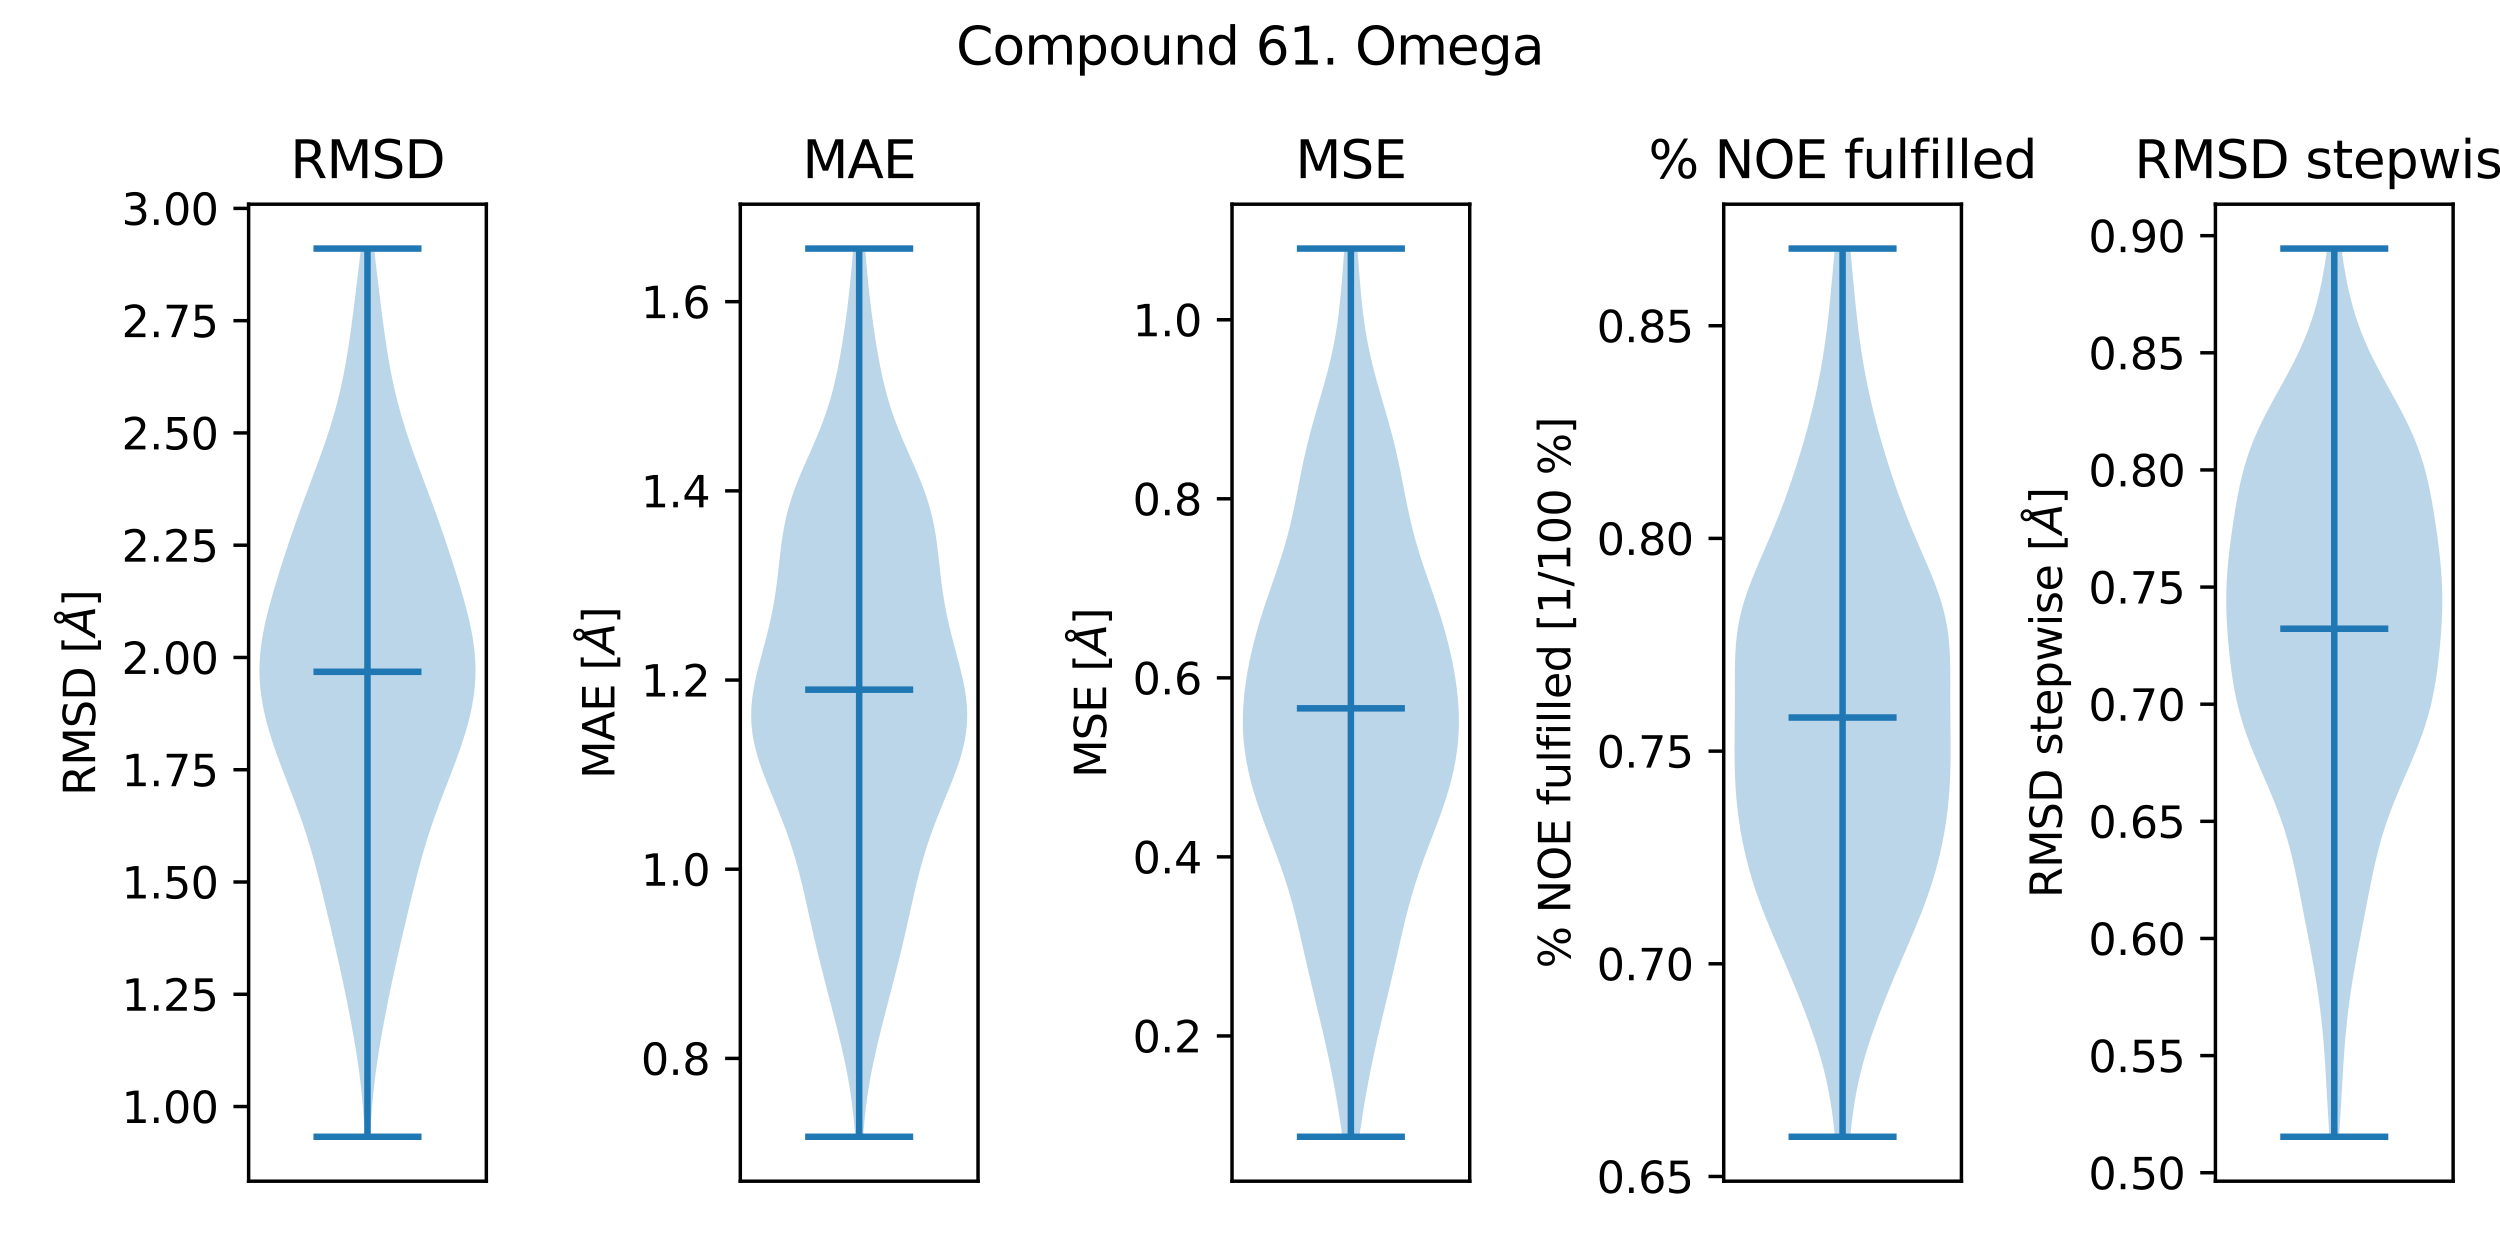 <?xml version="1.0" encoding="utf-8" standalone="no"?>
<!DOCTYPE svg PUBLIC "-//W3C//DTD SVG 1.1//EN"
  "http://www.w3.org/Graphics/SVG/1.1/DTD/svg11.dtd">
<svg xmlns:xlink="http://www.w3.org/1999/xlink" width="576pt" height="288pt" viewBox="0 0 576 288" xmlns="http://www.w3.org/2000/svg" version="1.1">
 <defs>
  <style type="text/css">*{stroke-linejoin: round; stroke-linecap: butt}</style>
 </defs>
 <g id="figure_1">
  <g id="patch_1">
   <path d="M 0 288 
L 576 288 
L 576 0 
L 0 0 
z
" style="fill: #ffffff"/>
  </g>
  <g id="axes_1">
   <g id="patch_2">
    <path d="M 57.282 272.141 
L 112.05 272.141 
L 112.05 47.04 
L 57.282 47.04 
z
" style="fill: #ffffff"/>
   </g>
   <g id="PolyCollection_1">
    <path d="M 85.301 261.909 
L 84.032 261.909 
L 83.925 259.842 
L 83.799 257.775 
L 83.652 255.708 
L 83.481 253.641 
L 83.283 251.574 
L 83.057 249.507 
L 82.802 247.44 
L 82.52 245.373 
L 82.212 243.306 
L 81.881 241.239 
L 81.529 239.172 
L 81.16 237.105 
L 80.777 235.038 
L 80.38 232.971 
L 79.972 230.904 
L 79.553 228.836 
L 79.123 226.769 
L 78.682 224.702 
L 78.23 222.635 
L 77.768 220.568 
L 77.297 218.501 
L 76.818 216.434 
L 76.333 214.367 
L 75.844 212.3 
L 75.352 210.233 
L 74.856 208.166 
L 74.356 206.099 
L 73.848 204.032 
L 73.328 201.965 
L 72.791 199.898 
L 72.231 197.831 
L 71.642 195.764 
L 71.02 193.697 
L 70.362 191.63 
L 69.667 189.563 
L 68.937 187.496 
L 68.177 185.429 
L 67.394 183.362 
L 66.597 181.294 
L 65.796 179.227 
L 65.002 177.16 
L 64.227 175.093 
L 63.482 173.026 
L 62.778 170.959 
L 62.126 168.892 
L 61.535 166.825 
L 61.016 164.758 
L 60.578 162.691 
L 60.229 160.624 
L 59.975 158.557 
L 59.822 156.49 
L 59.772 154.423 
L 59.825 152.356 
L 59.979 150.289 
L 60.227 148.222 
L 60.561 146.155 
L 60.97 144.088 
L 61.442 142.021 
L 61.966 139.954 
L 62.531 137.887 
L 63.127 135.82 
L 63.747 133.752 
L 64.385 131.685 
L 65.038 129.618 
L 65.706 127.551 
L 66.388 125.484 
L 67.086 123.417 
L 67.8 121.35 
L 68.531 119.283 
L 69.279 117.216 
L 70.04 115.149 
L 70.812 113.082 
L 71.59 111.015 
L 72.366 108.948 
L 73.136 106.881 
L 73.89 104.814 
L 74.623 102.747 
L 75.328 100.68 
L 75.999 98.613 
L 76.632 96.546 
L 77.224 94.479 
L 77.774 92.412 
L 78.282 90.345 
L 78.748 88.278 
L 79.175 86.21 
L 79.566 84.143 
L 79.926 82.076 
L 80.258 80.009 
L 80.567 77.942 
L 80.858 75.875 
L 81.135 73.808 
L 81.402 71.741 
L 81.663 69.674 
L 81.919 67.607 
L 82.172 65.54 
L 82.421 63.473 
L 82.667 61.406 
L 82.906 59.339 
L 83.137 57.272 
L 86.196 57.272 
L 86.196 57.272 
L 86.427 59.339 
L 86.666 61.406 
L 86.911 63.473 
L 87.161 65.54 
L 87.414 67.607 
L 87.67 69.674 
L 87.93 71.741 
L 88.198 73.808 
L 88.475 75.875 
L 88.766 77.942 
L 89.075 80.009 
L 89.407 82.076 
L 89.766 84.143 
L 90.158 86.21 
L 90.585 88.278 
L 91.051 90.345 
L 91.558 92.412 
L 92.108 94.479 
L 92.7 96.546 
L 93.334 98.613 
L 94.005 100.68 
L 94.709 102.747 
L 95.442 104.814 
L 96.197 106.881 
L 96.966 108.948 
L 97.743 111.015 
L 98.52 113.082 
L 99.292 115.149 
L 100.054 117.216 
L 100.801 119.283 
L 101.532 121.35 
L 102.246 123.417 
L 102.944 125.484 
L 103.626 127.551 
L 104.294 129.618 
L 104.948 131.685 
L 105.586 133.752 
L 106.205 135.82 
L 106.801 137.887 
L 107.366 139.954 
L 107.89 142.021 
L 108.363 144.088 
L 108.771 146.155 
L 109.105 148.222 
L 109.353 150.289 
L 109.507 152.356 
L 109.561 154.423 
L 109.511 156.49 
L 109.358 158.557 
L 109.104 160.624 
L 108.754 162.691 
L 108.316 164.758 
L 107.797 166.825 
L 107.207 168.892 
L 106.554 170.959 
L 105.85 173.026 
L 105.105 175.093 
L 104.33 177.16 
L 103.536 179.227 
L 102.735 181.294 
L 101.938 183.362 
L 101.155 185.429 
L 100.395 187.496 
L 99.666 189.563 
L 98.971 191.63 
L 98.313 193.697 
L 97.691 195.764 
L 97.102 197.831 
L 96.542 199.898 
L 96.005 201.965 
L 95.485 204.032 
L 94.977 206.099 
L 94.476 208.166 
L 93.981 210.233 
L 93.488 212.3 
L 92.999 214.367 
L 92.514 216.434 
L 92.036 218.501 
L 91.564 220.568 
L 91.102 222.635 
L 90.65 224.702 
L 90.209 226.769 
L 89.779 228.836 
L 89.36 230.904 
L 88.952 232.971 
L 88.556 235.038 
L 88.172 237.105 
L 87.803 239.172 
L 87.452 241.239 
L 87.12 243.306 
L 86.812 245.373 
L 86.53 247.44 
L 86.275 249.507 
L 86.049 251.574 
L 85.851 253.641 
L 85.68 255.708 
L 85.533 257.775 
L 85.408 259.842 
L 85.301 261.909 
z
" clip-path="url(#p5bf4e8f76d)" style="fill: #1f77b4; fill-opacity: 0.3"/>
   </g>
   <g id="matplotlib.axis_1">
    <g id="ytick_1">
     <g id="line2d_1">
      <defs>
       <path id="ma8e7cb8465" d="M 0 0 
L -3.5 0 
" style="stroke: #000000; stroke-width: 0.8"/>
      </defs>
      <g>
       <use xlink:href="#ma8e7cb8465" x="57.282" y="254.943" style="stroke: #000000; stroke-width: 0.8"/>
      </g>
     </g>
     <g id="text_1">
      <!-- 1.00 -->
      <g transform="translate(28.017 258.742)scale(0.1 -0.1)">
       <defs>
        <path id="DejaVuSans-31" d="M 794 531 
L 1825 531 
L 1825 4091 
L 703 3866 
L 703 4441 
L 1819 4666 
L 2450 4666 
L 2450 531 
L 3481 531 
L 3481 0 
L 794 0 
L 794 531 
z
" transform="scale(0.016)"/>
        <path id="DejaVuSans-2e" d="M 684 794 
L 1344 794 
L 1344 0 
L 684 0 
L 684 794 
z
" transform="scale(0.016)"/>
        <path id="DejaVuSans-30" d="M 2034 4250 
Q 1547 4250 1301 3770 
Q 1056 3291 1056 2328 
Q 1056 1369 1301 889 
Q 1547 409 2034 409 
Q 2525 409 2770 889 
Q 3016 1369 3016 2328 
Q 3016 3291 2770 3770 
Q 2525 4250 2034 4250 
z
M 2034 4750 
Q 2819 4750 3233 4129 
Q 3647 3509 3647 2328 
Q 3647 1150 3233 529 
Q 2819 -91 2034 -91 
Q 1250 -91 836 529 
Q 422 1150 422 2328 
Q 422 3509 836 4129 
Q 1250 4750 2034 4750 
z
" transform="scale(0.016)"/>
       </defs>
       <use xlink:href="#DejaVuSans-31"/>
       <use xlink:href="#DejaVuSans-2e" x="63.623"/>
       <use xlink:href="#DejaVuSans-30" x="95.41"/>
       <use xlink:href="#DejaVuSans-30" x="159.033"/>
      </g>
     </g>
    </g>
    <g id="ytick_2">
     <g id="line2d_2">
      <g>
       <use xlink:href="#ma8e7cb8465" x="57.282" y="229.077" style="stroke: #000000; stroke-width: 0.8"/>
      </g>
     </g>
     <g id="text_2">
      <!-- 1.25 -->
      <g transform="translate(28.017 232.876)scale(0.1 -0.1)">
       <defs>
        <path id="DejaVuSans-32" d="M 1228 531 
L 3431 531 
L 3431 0 
L 469 0 
L 469 531 
Q 828 903 1448 1529 
Q 2069 2156 2228 2338 
Q 2531 2678 2651 2914 
Q 2772 3150 2772 3378 
Q 2772 3750 2511 3984 
Q 2250 4219 1831 4219 
Q 1534 4219 1204 4116 
Q 875 4013 500 3803 
L 500 4441 
Q 881 4594 1212 4672 
Q 1544 4750 1819 4750 
Q 2544 4750 2975 4387 
Q 3406 4025 3406 3419 
Q 3406 3131 3298 2873 
Q 3191 2616 2906 2266 
Q 2828 2175 2409 1742 
Q 1991 1309 1228 531 
z
" transform="scale(0.016)"/>
        <path id="DejaVuSans-35" d="M 691 4666 
L 3169 4666 
L 3169 4134 
L 1269 4134 
L 1269 2991 
Q 1406 3038 1543 3061 
Q 1681 3084 1819 3084 
Q 2600 3084 3056 2656 
Q 3513 2228 3513 1497 
Q 3513 744 3044 326 
Q 2575 -91 1722 -91 
Q 1428 -91 1123 -41 
Q 819 9 494 109 
L 494 744 
Q 775 591 1075 516 
Q 1375 441 1709 441 
Q 2250 441 2565 725 
Q 2881 1009 2881 1497 
Q 2881 1984 2565 2268 
Q 2250 2553 1709 2553 
Q 1456 2553 1204 2497 
Q 953 2441 691 2322 
L 691 4666 
z
" transform="scale(0.016)"/>
       </defs>
       <use xlink:href="#DejaVuSans-31"/>
       <use xlink:href="#DejaVuSans-2e" x="63.623"/>
       <use xlink:href="#DejaVuSans-32" x="95.41"/>
       <use xlink:href="#DejaVuSans-35" x="159.033"/>
      </g>
     </g>
    </g>
    <g id="ytick_3">
     <g id="line2d_3">
      <g>
       <use xlink:href="#ma8e7cb8465" x="57.282" y="203.211" style="stroke: #000000; stroke-width: 0.8"/>
      </g>
     </g>
     <g id="text_3">
      <!-- 1.50 -->
      <g transform="translate(28.017 207.01)scale(0.1 -0.1)">
       <use xlink:href="#DejaVuSans-31"/>
       <use xlink:href="#DejaVuSans-2e" x="63.623"/>
       <use xlink:href="#DejaVuSans-35" x="95.41"/>
       <use xlink:href="#DejaVuSans-30" x="159.033"/>
      </g>
     </g>
    </g>
    <g id="ytick_4">
     <g id="line2d_4">
      <g>
       <use xlink:href="#ma8e7cb8465" x="57.282" y="177.345" style="stroke: #000000; stroke-width: 0.8"/>
      </g>
     </g>
     <g id="text_4">
      <!-- 1.75 -->
      <g transform="translate(28.017 181.145)scale(0.1 -0.1)">
       <defs>
        <path id="DejaVuSans-37" d="M 525 4666 
L 3525 4666 
L 3525 4397 
L 1831 0 
L 1172 0 
L 2766 4134 
L 525 4134 
L 525 4666 
z
" transform="scale(0.016)"/>
       </defs>
       <use xlink:href="#DejaVuSans-31"/>
       <use xlink:href="#DejaVuSans-2e" x="63.623"/>
       <use xlink:href="#DejaVuSans-37" x="95.41"/>
       <use xlink:href="#DejaVuSans-35" x="159.033"/>
      </g>
     </g>
    </g>
    <g id="ytick_5">
     <g id="line2d_5">
      <g>
       <use xlink:href="#ma8e7cb8465" x="57.282" y="151.48" style="stroke: #000000; stroke-width: 0.8"/>
      </g>
     </g>
     <g id="text_5">
      <!-- 2.00 -->
      <g transform="translate(28.017 155.279)scale(0.1 -0.1)">
       <use xlink:href="#DejaVuSans-32"/>
       <use xlink:href="#DejaVuSans-2e" x="63.623"/>
       <use xlink:href="#DejaVuSans-30" x="95.41"/>
       <use xlink:href="#DejaVuSans-30" x="159.033"/>
      </g>
     </g>
    </g>
    <g id="ytick_6">
     <g id="line2d_6">
      <g>
       <use xlink:href="#ma8e7cb8465" x="57.282" y="125.614" style="stroke: #000000; stroke-width: 0.8"/>
      </g>
     </g>
     <g id="text_6">
      <!-- 2.25 -->
      <g transform="translate(28.017 129.413)scale(0.1 -0.1)">
       <use xlink:href="#DejaVuSans-32"/>
       <use xlink:href="#DejaVuSans-2e" x="63.623"/>
       <use xlink:href="#DejaVuSans-32" x="95.41"/>
       <use xlink:href="#DejaVuSans-35" x="159.033"/>
      </g>
     </g>
    </g>
    <g id="ytick_7">
     <g id="line2d_7">
      <g>
       <use xlink:href="#ma8e7cb8465" x="57.282" y="99.748" style="stroke: #000000; stroke-width: 0.8"/>
      </g>
     </g>
     <g id="text_7">
      <!-- 2.50 -->
      <g transform="translate(28.017 103.547)scale(0.1 -0.1)">
       <use xlink:href="#DejaVuSans-32"/>
       <use xlink:href="#DejaVuSans-2e" x="63.623"/>
       <use xlink:href="#DejaVuSans-35" x="95.41"/>
       <use xlink:href="#DejaVuSans-30" x="159.033"/>
      </g>
     </g>
    </g>
    <g id="ytick_8">
     <g id="line2d_8">
      <g>
       <use xlink:href="#ma8e7cb8465" x="57.282" y="73.882" style="stroke: #000000; stroke-width: 0.8"/>
      </g>
     </g>
     <g id="text_8">
      <!-- 2.75 -->
      <g transform="translate(28.017 77.682)scale(0.1 -0.1)">
       <use xlink:href="#DejaVuSans-32"/>
       <use xlink:href="#DejaVuSans-2e" x="63.623"/>
       <use xlink:href="#DejaVuSans-37" x="95.41"/>
       <use xlink:href="#DejaVuSans-35" x="159.033"/>
      </g>
     </g>
    </g>
    <g id="ytick_9">
     <g id="line2d_9">
      <g>
       <use xlink:href="#ma8e7cb8465" x="57.282" y="48.017" style="stroke: #000000; stroke-width: 0.8"/>
      </g>
     </g>
     <g id="text_9">
      <!-- 3.00 -->
      <g transform="translate(28.017 51.816)scale(0.1 -0.1)">
       <defs>
        <path id="DejaVuSans-33" d="M 2597 2516 
Q 3050 2419 3304 2112 
Q 3559 1806 3559 1356 
Q 3559 666 3084 287 
Q 2609 -91 1734 -91 
Q 1441 -91 1130 -33 
Q 819 25 488 141 
L 488 750 
Q 750 597 1062 519 
Q 1375 441 1716 441 
Q 2309 441 2620 675 
Q 2931 909 2931 1356 
Q 2931 1769 2642 2001 
Q 2353 2234 1838 2234 
L 1294 2234 
L 1294 2753 
L 1863 2753 
Q 2328 2753 2575 2939 
Q 2822 3125 2822 3475 
Q 2822 3834 2567 4026 
Q 2313 4219 1838 4219 
Q 1578 4219 1281 4162 
Q 984 4106 628 3988 
L 628 4550 
Q 988 4650 1302 4700 
Q 1616 4750 1894 4750 
Q 2613 4750 3031 4423 
Q 3450 4097 3450 3541 
Q 3450 3153 3228 2886 
Q 3006 2619 2597 2516 
z
" transform="scale(0.016)"/>
       </defs>
       <use xlink:href="#DejaVuSans-33"/>
       <use xlink:href="#DejaVuSans-2e" x="63.623"/>
       <use xlink:href="#DejaVuSans-30" x="95.41"/>
       <use xlink:href="#DejaVuSans-30" x="159.033"/>
      </g>
     </g>
    </g>
    <g id="text_10">
     <!-- RMSD [$\AA$] -->
     <g transform="translate(21.937 183.341)rotate(-90)scale(0.1 -0.1)">
      <defs>
       <path id="DejaVuSans-52" d="M 2841 2188 
Q 3044 2119 3236 1894 
Q 3428 1669 3622 1275 
L 4263 0 
L 3584 0 
L 2988 1197 
Q 2756 1666 2539 1819 
Q 2322 1972 1947 1972 
L 1259 1972 
L 1259 0 
L 628 0 
L 628 4666 
L 2053 4666 
Q 2853 4666 3247 4331 
Q 3641 3997 3641 3322 
Q 3641 2881 3436 2590 
Q 3231 2300 2841 2188 
z
M 1259 4147 
L 1259 2491 
L 2053 2491 
Q 2509 2491 2742 2702 
Q 2975 2913 2975 3322 
Q 2975 3731 2742 3939 
Q 2509 4147 2053 4147 
L 1259 4147 
z
" transform="scale(0.016)"/>
       <path id="DejaVuSans-4d" d="M 628 4666 
L 1569 4666 
L 2759 1491 
L 3956 4666 
L 4897 4666 
L 4897 0 
L 4281 0 
L 4281 4097 
L 3078 897 
L 2444 897 
L 1241 4097 
L 1241 0 
L 628 0 
L 628 4666 
z
" transform="scale(0.016)"/>
       <path id="DejaVuSans-53" d="M 3425 4513 
L 3425 3897 
Q 3066 4069 2747 4153 
Q 2428 4238 2131 4238 
Q 1616 4238 1336 4038 
Q 1056 3838 1056 3469 
Q 1056 3159 1242 3001 
Q 1428 2844 1947 2747 
L 2328 2669 
Q 3034 2534 3370 2195 
Q 3706 1856 3706 1288 
Q 3706 609 3251 259 
Q 2797 -91 1919 -91 
Q 1588 -91 1214 -16 
Q 841 59 441 206 
L 441 856 
Q 825 641 1194 531 
Q 1563 422 1919 422 
Q 2459 422 2753 634 
Q 3047 847 3047 1241 
Q 3047 1584 2836 1778 
Q 2625 1972 2144 2069 
L 1759 2144 
Q 1053 2284 737 2584 
Q 422 2884 422 3419 
Q 422 4038 858 4394 
Q 1294 4750 2059 4750 
Q 2388 4750 2728 4690 
Q 3069 4631 3425 4513 
z
" transform="scale(0.016)"/>
       <path id="DejaVuSans-44" d="M 1259 4147 
L 1259 519 
L 2022 519 
Q 2988 519 3436 956 
Q 3884 1394 3884 2338 
Q 3884 3275 3436 3711 
Q 2988 4147 2022 4147 
L 1259 4147 
z
M 628 4666 
L 1925 4666 
Q 3281 4666 3915 4102 
Q 4550 3538 4550 2338 
Q 4550 1131 3912 565 
Q 3275 0 1925 0 
L 628 0 
L 628 4666 
z
" transform="scale(0.016)"/>
       <path id="DejaVuSans-20" transform="scale(0.016)"/>
       <path id="DejaVuSans-5b" d="M 550 4863 
L 1875 4863 
L 1875 4416 
L 1125 4416 
L 1125 -397 
L 1875 -397 
L 1875 -844 
L 550 -844 
L 550 4863 
z
" transform="scale(0.016)"/>
       <path id="DejaVuSans-Oblique-c5" d="M 3188 5081 
Q 3188 5278 3048 5417 
Q 2909 5556 2713 5556 
Q 2513 5556 2377 5420 
Q 2241 5284 2241 5081 
Q 2241 4884 2377 4746 
Q 2513 4609 2713 4609 
Q 2909 4609 3048 4746 
Q 3188 4884 3188 5081 
z
M 2203 4397 
Q 2034 4513 1945 4689 
Q 1856 4866 1856 5081 
Q 1856 5438 2106 5689 
Q 2356 5941 2713 5941 
Q 3069 5941 3320 5689 
Q 3572 5438 3572 5081 
Q 3572 4834 3458 4643 
Q 3344 4453 3128 4341 
L 3938 0 
L 3278 0 
L 3084 1197 
L 984 1197 
L 325 0 
L -341 0 
L 2203 4397 
z
M 2584 4044 
L 1275 1722 
L 2988 1722 
L 2584 4044 
z
" transform="scale(0.016)"/>
       <path id="DejaVuSans-5d" d="M 1947 4863 
L 1947 -844 
L 622 -844 
L 622 -397 
L 1369 -397 
L 1369 4416 
L 622 4416 
L 622 4863 
L 1947 4863 
z
" transform="scale(0.016)"/>
      </defs>
      <use xlink:href="#DejaVuSans-52" transform="translate(0 0.172)"/>
      <use xlink:href="#DejaVuSans-4d" transform="translate(69.482 0.172)"/>
      <use xlink:href="#DejaVuSans-53" transform="translate(155.762 0.172)"/>
      <use xlink:href="#DejaVuSans-44" transform="translate(219.238 0.172)"/>
      <use xlink:href="#DejaVuSans-20" transform="translate(296.24 0.172)"/>
      <use xlink:href="#DejaVuSans-5b" transform="translate(328.027 0.172)"/>
      <use xlink:href="#DejaVuSans-Oblique-c5" transform="translate(367.041 0.172)"/>
      <use xlink:href="#DejaVuSans-5d" transform="translate(435.449 0.172)"/>
     </g>
    </g>
   </g>
   <g id="LineCollection_1">
    <path d="M 72.219 154.782 
L 97.113 154.782 
" clip-path="url(#p5bf4e8f76d)" style="fill: none; stroke: #1f77b4; stroke-width: 1.5"/>
   </g>
   <g id="LineCollection_2">
    <path d="M 72.219 57.272 
L 97.113 57.272 
" clip-path="url(#p5bf4e8f76d)" style="fill: none; stroke: #1f77b4; stroke-width: 1.5"/>
   </g>
   <g id="LineCollection_3">
    <path d="M 72.219 261.909 
L 97.113 261.909 
" clip-path="url(#p5bf4e8f76d)" style="fill: none; stroke: #1f77b4; stroke-width: 1.5"/>
   </g>
   <g id="LineCollection_4">
    <path d="M 84.666 261.909 
L 84.666 57.272 
" clip-path="url(#p5bf4e8f76d)" style="fill: none; stroke: #1f77b4; stroke-width: 1.5"/>
   </g>
   <g id="patch_3">
    <path d="M 57.282 272.141 
L 57.282 47.04 
" style="fill: none; stroke: #000000; stroke-width: 0.8; stroke-linejoin: miter; stroke-linecap: square"/>
   </g>
   <g id="patch_4">
    <path d="M 112.05 272.141 
L 112.05 47.04 
" style="fill: none; stroke: #000000; stroke-width: 0.8; stroke-linejoin: miter; stroke-linecap: square"/>
   </g>
   <g id="patch_5">
    <path d="M 57.282 272.141 
L 112.05 272.141 
" style="fill: none; stroke: #000000; stroke-width: 0.8; stroke-linejoin: miter; stroke-linecap: square"/>
   </g>
   <g id="patch_6">
    <path d="M 57.282 47.04 
L 112.05 47.04 
" style="fill: none; stroke: #000000; stroke-width: 0.8; stroke-linejoin: miter; stroke-linecap: square"/>
   </g>
   <g id="text_11">
    <!-- RMSD -->
    <g transform="translate(66.891 41.04)scale(0.12 -0.12)">
     <use xlink:href="#DejaVuSans-52"/>
     <use xlink:href="#DejaVuSans-4d" x="69.482"/>
     <use xlink:href="#DejaVuSans-53" x="155.762"/>
     <use xlink:href="#DejaVuSans-44" x="219.238"/>
    </g>
   </g>
  </g>
  <g id="axes_2">
   <g id="patch_7">
    <path d="M 170.57 272.141 
L 225.338 272.141 
L 225.338 47.04 
L 170.57 47.04 
z
" style="fill: #ffffff"/>
   </g>
   <g id="PolyCollection_2">
    <path d="M 198.859 261.909 
L 197.049 261.909 
L 196.882 259.842 
L 196.688 257.775 
L 196.463 255.708 
L 196.203 253.641 
L 195.907 251.574 
L 195.573 249.507 
L 195.202 247.44 
L 194.795 245.373 
L 194.355 243.306 
L 193.887 241.239 
L 193.396 239.172 
L 192.887 237.105 
L 192.364 235.038 
L 191.832 232.971 
L 191.296 230.904 
L 190.758 228.836 
L 190.222 226.769 
L 189.691 224.702 
L 189.167 222.635 
L 188.653 220.568 
L 188.151 218.501 
L 187.661 216.434 
L 187.184 214.367 
L 186.717 212.3 
L 186.256 210.233 
L 185.797 208.166 
L 185.331 206.099 
L 184.849 204.032 
L 184.342 201.965 
L 183.803 199.898 
L 183.223 197.831 
L 182.596 195.764 
L 181.92 193.697 
L 181.194 191.63 
L 180.423 189.563 
L 179.613 187.496 
L 178.775 185.429 
L 177.923 183.362 
L 177.077 181.294 
L 176.256 179.227 
L 175.484 177.16 
L 174.785 175.093 
L 174.182 173.026 
L 173.694 170.959 
L 173.339 168.892 
L 173.127 166.825 
L 173.059 164.758 
L 173.134 162.691 
L 173.339 160.624 
L 173.659 158.557 
L 174.073 156.49 
L 174.557 154.423 
L 175.087 152.356 
L 175.639 150.289 
L 176.191 148.222 
L 176.726 146.155 
L 177.229 144.088 
L 177.69 142.021 
L 178.102 139.954 
L 178.464 137.887 
L 178.778 135.82 
L 179.052 133.752 
L 179.296 131.685 
L 179.525 129.618 
L 179.757 127.551 
L 180.01 125.484 
L 180.306 123.417 
L 180.663 121.35 
L 181.096 119.283 
L 181.617 117.216 
L 182.23 115.149 
L 182.934 113.082 
L 183.718 111.015 
L 184.568 108.948 
L 185.462 106.881 
L 186.378 104.814 
L 187.29 102.747 
L 188.177 100.68 
L 189.02 98.613 
L 189.804 96.546 
L 190.521 94.479 
L 191.169 92.412 
L 191.75 90.345 
L 192.271 88.278 
L 192.738 86.21 
L 193.162 84.143 
L 193.549 82.076 
L 193.907 80.009 
L 194.241 77.942 
L 194.554 75.875 
L 194.847 73.808 
L 195.121 71.741 
L 195.376 69.674 
L 195.613 67.607 
L 195.833 65.54 
L 196.038 63.473 
L 196.228 61.406 
L 196.406 59.339 
L 196.574 57.272 
L 199.334 57.272 
L 199.334 57.272 
L 199.502 59.339 
L 199.68 61.406 
L 199.87 63.473 
L 200.074 65.54 
L 200.294 67.607 
L 200.532 69.674 
L 200.787 71.741 
L 201.061 73.808 
L 201.354 75.875 
L 201.666 77.942 
L 202 80.009 
L 202.358 82.076 
L 202.746 84.143 
L 203.169 86.21 
L 203.637 88.278 
L 204.157 90.345 
L 204.738 92.412 
L 205.387 94.479 
L 206.104 96.546 
L 206.888 98.613 
L 207.73 100.68 
L 208.617 102.747 
L 209.53 104.814 
L 210.445 106.881 
L 211.34 108.948 
L 212.189 111.015 
L 212.974 113.082 
L 213.677 115.149 
L 214.291 117.216 
L 214.811 119.283 
L 215.245 121.35 
L 215.601 123.417 
L 215.897 125.484 
L 216.151 127.551 
L 216.383 129.618 
L 216.612 131.685 
L 216.856 133.752 
L 217.129 135.82 
L 217.444 137.887 
L 217.806 139.954 
L 218.218 142.021 
L 218.678 144.088 
L 219.181 146.155 
L 219.716 148.222 
L 220.269 150.289 
L 220.821 152.356 
L 221.35 154.423 
L 221.834 156.49 
L 222.248 158.557 
L 222.568 160.624 
L 222.774 162.691 
L 222.848 164.758 
L 222.781 166.825 
L 222.568 168.892 
L 222.213 170.959 
L 221.726 173.026 
L 221.123 175.093 
L 220.424 177.16 
L 219.652 179.227 
L 218.831 181.294 
L 217.984 183.362 
L 217.133 185.429 
L 216.295 187.496 
L 215.484 189.563 
L 214.713 191.63 
L 213.988 193.697 
L 213.312 195.764 
L 212.685 197.831 
L 212.105 199.898 
L 211.565 201.965 
L 211.059 204.032 
L 210.577 206.099 
L 210.111 208.166 
L 209.651 210.233 
L 209.191 212.3 
L 208.724 214.367 
L 208.246 216.434 
L 207.757 218.501 
L 207.254 220.568 
L 206.74 222.635 
L 206.216 224.702 
L 205.685 226.769 
L 205.149 228.836 
L 204.612 230.904 
L 204.076 232.971 
L 203.544 235.038 
L 203.021 237.105 
L 202.511 239.172 
L 202.02 241.239 
L 201.552 243.306 
L 201.113 245.373 
L 200.706 247.44 
L 200.334 249.507 
L 200.001 251.574 
L 199.704 253.641 
L 199.445 255.708 
L 199.22 257.775 
L 199.026 259.842 
L 198.859 261.909 
z
" clip-path="url(#p7340f764ce)" style="fill: #1f77b4; fill-opacity: 0.3"/>
   </g>
   <g id="matplotlib.axis_2">
    <g id="ytick_10">
     <g id="line2d_10">
      <g>
       <use xlink:href="#ma8e7cb8465" x="170.57" y="243.857" style="stroke: #000000; stroke-width: 0.8"/>
      </g>
     </g>
     <g id="text_12">
      <!-- 0.8 -->
      <g transform="translate(147.667 247.656)scale(0.1 -0.1)">
       <defs>
        <path id="DejaVuSans-38" d="M 2034 2216 
Q 1584 2216 1326 1975 
Q 1069 1734 1069 1313 
Q 1069 891 1326 650 
Q 1584 409 2034 409 
Q 2484 409 2743 651 
Q 3003 894 3003 1313 
Q 3003 1734 2745 1975 
Q 2488 2216 2034 2216 
z
M 1403 2484 
Q 997 2584 770 2862 
Q 544 3141 544 3541 
Q 544 4100 942 4425 
Q 1341 4750 2034 4750 
Q 2731 4750 3128 4425 
Q 3525 4100 3525 3541 
Q 3525 3141 3298 2862 
Q 3072 2584 2669 2484 
Q 3125 2378 3379 2068 
Q 3634 1759 3634 1313 
Q 3634 634 3220 271 
Q 2806 -91 2034 -91 
Q 1263 -91 848 271 
Q 434 634 434 1313 
Q 434 1759 690 2068 
Q 947 2378 1403 2484 
z
M 1172 3481 
Q 1172 3119 1398 2916 
Q 1625 2713 2034 2713 
Q 2441 2713 2670 2916 
Q 2900 3119 2900 3481 
Q 2900 3844 2670 4047 
Q 2441 4250 2034 4250 
Q 1625 4250 1398 4047 
Q 1172 3844 1172 3481 
z
" transform="scale(0.016)"/>
       </defs>
       <use xlink:href="#DejaVuSans-30"/>
       <use xlink:href="#DejaVuSans-2e" x="63.623"/>
       <use xlink:href="#DejaVuSans-38" x="95.41"/>
      </g>
     </g>
    </g>
    <g id="ytick_11">
     <g id="line2d_11">
      <g>
       <use xlink:href="#ma8e7cb8465" x="170.57" y="200.269" style="stroke: #000000; stroke-width: 0.8"/>
      </g>
     </g>
     <g id="text_13">
      <!-- 1.0 -->
      <g transform="translate(147.667 204.068)scale(0.1 -0.1)">
       <use xlink:href="#DejaVuSans-31"/>
       <use xlink:href="#DejaVuSans-2e" x="63.623"/>
       <use xlink:href="#DejaVuSans-30" x="95.41"/>
      </g>
     </g>
    </g>
    <g id="ytick_12">
     <g id="line2d_12">
      <g>
       <use xlink:href="#ma8e7cb8465" x="170.57" y="156.68" style="stroke: #000000; stroke-width: 0.8"/>
      </g>
     </g>
     <g id="text_14">
      <!-- 1.2 -->
      <g transform="translate(147.667 160.48)scale(0.1 -0.1)">
       <use xlink:href="#DejaVuSans-31"/>
       <use xlink:href="#DejaVuSans-2e" x="63.623"/>
       <use xlink:href="#DejaVuSans-32" x="95.41"/>
      </g>
     </g>
    </g>
    <g id="ytick_13">
     <g id="line2d_13">
      <g>
       <use xlink:href="#ma8e7cb8465" x="170.57" y="113.092" style="stroke: #000000; stroke-width: 0.8"/>
      </g>
     </g>
     <g id="text_15">
      <!-- 1.4 -->
      <g transform="translate(147.667 116.891)scale(0.1 -0.1)">
       <defs>
        <path id="DejaVuSans-34" d="M 2419 4116 
L 825 1625 
L 2419 1625 
L 2419 4116 
z
M 2253 4666 
L 3047 4666 
L 3047 1625 
L 3713 1625 
L 3713 1100 
L 3047 1100 
L 3047 0 
L 2419 0 
L 2419 1100 
L 313 1100 
L 313 1709 
L 2253 4666 
z
" transform="scale(0.016)"/>
       </defs>
       <use xlink:href="#DejaVuSans-31"/>
       <use xlink:href="#DejaVuSans-2e" x="63.623"/>
       <use xlink:href="#DejaVuSans-34" x="95.41"/>
      </g>
     </g>
    </g>
    <g id="ytick_14">
     <g id="line2d_14">
      <g>
       <use xlink:href="#ma8e7cb8465" x="170.57" y="69.504" style="stroke: #000000; stroke-width: 0.8"/>
      </g>
     </g>
     <g id="text_16">
      <!-- 1.6 -->
      <g transform="translate(147.667 73.303)scale(0.1 -0.1)">
       <defs>
        <path id="DejaVuSans-36" d="M 2113 2584 
Q 1688 2584 1439 2293 
Q 1191 2003 1191 1497 
Q 1191 994 1439 701 
Q 1688 409 2113 409 
Q 2538 409 2786 701 
Q 3034 994 3034 1497 
Q 3034 2003 2786 2293 
Q 2538 2584 2113 2584 
z
M 3366 4563 
L 3366 3988 
Q 3128 4100 2886 4159 
Q 2644 4219 2406 4219 
Q 1781 4219 1451 3797 
Q 1122 3375 1075 2522 
Q 1259 2794 1537 2939 
Q 1816 3084 2150 3084 
Q 2853 3084 3261 2657 
Q 3669 2231 3669 1497 
Q 3669 778 3244 343 
Q 2819 -91 2113 -91 
Q 1303 -91 875 529 
Q 447 1150 447 2328 
Q 447 3434 972 4092 
Q 1497 4750 2381 4750 
Q 2619 4750 2861 4703 
Q 3103 4656 3366 4563 
z
" transform="scale(0.016)"/>
       </defs>
       <use xlink:href="#DejaVuSans-31"/>
       <use xlink:href="#DejaVuSans-2e" x="63.623"/>
       <use xlink:href="#DejaVuSans-36" x="95.41"/>
      </g>
     </g>
    </g>
    <g id="text_17">
     <!-- MAE [$\AA$] -->
     <g transform="translate(141.587 179.441)rotate(-90)scale(0.1 -0.1)">
      <defs>
       <path id="DejaVuSans-41" d="M 2188 4044 
L 1331 1722 
L 3047 1722 
L 2188 4044 
z
M 1831 4666 
L 2547 4666 
L 4325 0 
L 3669 0 
L 3244 1197 
L 1141 1197 
L 716 0 
L 50 0 
L 1831 4666 
z
" transform="scale(0.016)"/>
       <path id="DejaVuSans-45" d="M 628 4666 
L 3578 4666 
L 3578 4134 
L 1259 4134 
L 1259 2753 
L 3481 2753 
L 3481 2222 
L 1259 2222 
L 1259 531 
L 3634 531 
L 3634 0 
L 628 0 
L 628 4666 
z
" transform="scale(0.016)"/>
      </defs>
      <use xlink:href="#DejaVuSans-4d" transform="translate(0 0.172)"/>
      <use xlink:href="#DejaVuSans-41" transform="translate(86.279 0.172)"/>
      <use xlink:href="#DejaVuSans-45" transform="translate(154.688 0.172)"/>
      <use xlink:href="#DejaVuSans-20" transform="translate(217.871 0.172)"/>
      <use xlink:href="#DejaVuSans-5b" transform="translate(249.658 0.172)"/>
      <use xlink:href="#DejaVuSans-Oblique-c5" transform="translate(288.672 0.172)"/>
      <use xlink:href="#DejaVuSans-5d" transform="translate(357.08 0.172)"/>
     </g>
    </g>
   </g>
   <g id="LineCollection_5">
    <path d="M 185.507 158.899 
L 210.401 158.899 
" clip-path="url(#p7340f764ce)" style="fill: none; stroke: #1f77b4; stroke-width: 1.5"/>
   </g>
   <g id="LineCollection_6">
    <path d="M 185.507 57.272 
L 210.401 57.272 
" clip-path="url(#p7340f764ce)" style="fill: none; stroke: #1f77b4; stroke-width: 1.5"/>
   </g>
   <g id="LineCollection_7">
    <path d="M 185.507 261.909 
L 210.401 261.909 
" clip-path="url(#p7340f764ce)" style="fill: none; stroke: #1f77b4; stroke-width: 1.5"/>
   </g>
   <g id="LineCollection_8">
    <path d="M 197.954 261.909 
L 197.954 57.272 
" clip-path="url(#p7340f764ce)" style="fill: none; stroke: #1f77b4; stroke-width: 1.5"/>
   </g>
   <g id="patch_8">
    <path d="M 170.57 272.141 
L 170.57 47.04 
" style="fill: none; stroke: #000000; stroke-width: 0.8; stroke-linejoin: miter; stroke-linecap: square"/>
   </g>
   <g id="patch_9">
    <path d="M 225.338 272.141 
L 225.338 47.04 
" style="fill: none; stroke: #000000; stroke-width: 0.8; stroke-linejoin: miter; stroke-linecap: square"/>
   </g>
   <g id="patch_10">
    <path d="M 170.57 272.141 
L 225.338 272.141 
" style="fill: none; stroke: #000000; stroke-width: 0.8; stroke-linejoin: miter; stroke-linecap: square"/>
   </g>
   <g id="patch_11">
    <path d="M 170.57 47.04 
L 225.338 47.04 
" style="fill: none; stroke: #000000; stroke-width: 0.8; stroke-linejoin: miter; stroke-linecap: square"/>
   </g>
   <g id="text_18">
    <!-- MAE -->
    <g transform="translate(184.881 41.04)scale(0.12 -0.12)">
     <use xlink:href="#DejaVuSans-4d"/>
     <use xlink:href="#DejaVuSans-41" x="86.279"/>
     <use xlink:href="#DejaVuSans-45" x="154.688"/>
    </g>
   </g>
  </g>
  <g id="axes_3">
   <g id="patch_12">
    <path d="M 283.858 272.141 
L 338.625 272.141 
L 338.625 47.04 
L 283.858 47.04 
z
" style="fill: #ffffff"/>
   </g>
   <g id="PolyCollection_3">
    <path d="M 313.195 261.909 
L 309.287 261.909 
L 308.997 259.842 
L 308.687 257.775 
L 308.357 255.708 
L 308.01 253.641 
L 307.644 251.574 
L 307.262 249.507 
L 306.862 247.44 
L 306.445 245.373 
L 306.011 243.306 
L 305.562 241.239 
L 305.099 239.172 
L 304.622 237.105 
L 304.136 235.038 
L 303.641 232.971 
L 303.143 230.904 
L 302.645 228.836 
L 302.15 226.769 
L 301.66 224.702 
L 301.178 222.635 
L 300.702 220.568 
L 300.231 218.501 
L 299.761 216.434 
L 299.285 214.367 
L 298.795 212.3 
L 298.283 210.233 
L 297.74 208.166 
L 297.16 206.099 
L 296.537 204.032 
L 295.87 201.965 
L 295.161 199.898 
L 294.416 197.831 
L 293.643 195.764 
L 292.854 193.697 
L 292.062 191.63 
L 291.282 189.563 
L 290.525 187.496 
L 289.806 185.429 
L 289.136 183.362 
L 288.524 181.294 
L 287.978 179.227 
L 287.505 177.16 
L 287.108 175.093 
L 286.793 173.026 
L 286.561 170.959 
L 286.412 168.892 
L 286.347 166.825 
L 286.362 164.758 
L 286.454 162.691 
L 286.617 160.624 
L 286.847 158.557 
L 287.138 156.49 
L 287.485 154.423 
L 287.884 152.356 
L 288.332 150.289 
L 288.828 148.222 
L 289.371 146.155 
L 289.957 144.088 
L 290.585 142.021 
L 291.25 139.954 
L 291.942 137.887 
L 292.654 135.82 
L 293.371 133.752 
L 294.083 131.685 
L 294.776 129.618 
L 295.438 127.551 
L 296.06 125.484 
L 296.638 123.417 
L 297.169 121.35 
L 297.657 119.283 
L 298.108 117.216 
L 298.531 115.149 
L 298.937 113.082 
L 299.339 111.015 
L 299.749 108.948 
L 300.176 106.881 
L 300.629 104.814 
L 301.113 102.747 
L 301.63 100.68 
L 302.178 98.613 
L 302.752 96.546 
L 303.345 94.479 
L 303.947 92.412 
L 304.547 90.345 
L 305.135 88.278 
L 305.7 86.21 
L 306.231 84.143 
L 306.722 82.076 
L 307.168 80.009 
L 307.565 77.942 
L 307.915 75.875 
L 308.219 73.808 
L 308.483 71.741 
L 308.712 69.674 
L 308.915 67.607 
L 309.097 65.54 
L 309.266 63.473 
L 309.426 61.406 
L 309.583 59.339 
L 309.738 57.272 
L 312.745 57.272 
L 312.745 57.272 
L 312.9 59.339 
L 313.056 61.406 
L 313.217 63.473 
L 313.385 65.54 
L 313.568 67.607 
L 313.77 69.674 
L 314 71.741 
L 314.264 73.808 
L 314.568 75.875 
L 314.917 77.942 
L 315.315 80.009 
L 315.76 82.076 
L 316.251 84.143 
L 316.783 86.21 
L 317.347 88.278 
L 317.935 90.345 
L 318.536 92.412 
L 319.138 94.479 
L 319.731 96.546 
L 320.305 98.613 
L 320.852 100.68 
L 321.369 102.747 
L 321.853 104.814 
L 322.306 106.881 
L 322.734 108.948 
L 323.143 111.015 
L 323.545 113.082 
L 323.952 115.149 
L 324.374 117.216 
L 324.825 119.283 
L 325.313 121.35 
L 325.845 123.417 
L 326.422 125.484 
L 327.045 127.551 
L 327.707 129.618 
L 328.399 131.685 
L 329.111 133.752 
L 329.829 135.82 
L 330.54 137.887 
L 331.233 139.954 
L 331.897 142.021 
L 332.525 144.088 
L 333.112 146.155 
L 333.654 148.222 
L 334.15 150.289 
L 334.599 152.356 
L 334.998 154.423 
L 335.344 156.49 
L 335.635 158.557 
L 335.865 160.624 
L 336.029 162.691 
L 336.12 164.758 
L 336.136 166.825 
L 336.07 168.892 
L 335.922 170.959 
L 335.689 173.026 
L 335.374 175.093 
L 334.978 177.16 
L 334.504 179.227 
L 333.958 181.294 
L 333.346 183.362 
L 332.676 185.429 
L 331.957 187.496 
L 331.201 189.563 
L 330.42 191.63 
L 329.628 193.697 
L 328.839 195.764 
L 328.066 197.831 
L 327.321 199.898 
L 326.612 201.965 
L 325.946 204.032 
L 325.323 206.099 
L 324.742 208.166 
L 324.2 210.233 
L 323.687 212.3 
L 323.198 214.367 
L 322.721 216.434 
L 322.251 218.501 
L 321.78 220.568 
L 321.305 222.635 
L 320.822 224.702 
L 320.333 226.769 
L 319.837 228.836 
L 319.339 230.904 
L 318.841 232.971 
L 318.347 235.038 
L 317.86 237.105 
L 317.384 239.172 
L 316.92 241.239 
L 316.471 243.306 
L 316.038 245.373 
L 315.621 247.44 
L 315.221 249.507 
L 314.838 251.574 
L 314.473 253.641 
L 314.125 255.708 
L 313.796 257.775 
L 313.486 259.842 
L 313.195 261.909 
z
" clip-path="url(#pd57b9b4a52)" style="fill: #1f77b4; fill-opacity: 0.3"/>
   </g>
   <g id="matplotlib.axis_3">
    <g id="ytick_15">
     <g id="line2d_15">
      <g>
       <use xlink:href="#ma8e7cb8465" x="283.858" y="238.677" style="stroke: #000000; stroke-width: 0.8"/>
      </g>
     </g>
     <g id="text_19">
      <!-- 0.2 -->
      <g transform="translate(260.954 242.476)scale(0.1 -0.1)">
       <use xlink:href="#DejaVuSans-30"/>
       <use xlink:href="#DejaVuSans-2e" x="63.623"/>
       <use xlink:href="#DejaVuSans-32" x="95.41"/>
      </g>
     </g>
    </g>
    <g id="ytick_16">
     <g id="line2d_16">
      <g>
       <use xlink:href="#ma8e7cb8465" x="283.858" y="197.426" style="stroke: #000000; stroke-width: 0.8"/>
      </g>
     </g>
     <g id="text_20">
      <!-- 0.4 -->
      <g transform="translate(260.954 201.225)scale(0.1 -0.1)">
       <use xlink:href="#DejaVuSans-30"/>
       <use xlink:href="#DejaVuSans-2e" x="63.623"/>
       <use xlink:href="#DejaVuSans-34" x="95.41"/>
      </g>
     </g>
    </g>
    <g id="ytick_17">
     <g id="line2d_17">
      <g>
       <use xlink:href="#ma8e7cb8465" x="283.858" y="156.176" style="stroke: #000000; stroke-width: 0.8"/>
      </g>
     </g>
     <g id="text_21">
      <!-- 0.6 -->
      <g transform="translate(260.954 159.975)scale(0.1 -0.1)">
       <use xlink:href="#DejaVuSans-30"/>
       <use xlink:href="#DejaVuSans-2e" x="63.623"/>
       <use xlink:href="#DejaVuSans-36" x="95.41"/>
      </g>
     </g>
    </g>
    <g id="ytick_18">
     <g id="line2d_18">
      <g>
       <use xlink:href="#ma8e7cb8465" x="283.858" y="114.925" style="stroke: #000000; stroke-width: 0.8"/>
      </g>
     </g>
     <g id="text_22">
      <!-- 0.8 -->
      <g transform="translate(260.954 118.724)scale(0.1 -0.1)">
       <use xlink:href="#DejaVuSans-30"/>
       <use xlink:href="#DejaVuSans-2e" x="63.623"/>
       <use xlink:href="#DejaVuSans-38" x="95.41"/>
      </g>
     </g>
    </g>
    <g id="ytick_19">
     <g id="line2d_19">
      <g>
       <use xlink:href="#ma8e7cb8465" x="283.858" y="73.674" style="stroke: #000000; stroke-width: 0.8"/>
      </g>
     </g>
     <g id="text_23">
      <!-- 1.0 -->
      <g transform="translate(260.954 77.474)scale(0.1 -0.1)">
       <use xlink:href="#DejaVuSans-31"/>
       <use xlink:href="#DejaVuSans-2e" x="63.623"/>
       <use xlink:href="#DejaVuSans-30" x="95.41"/>
      </g>
     </g>
    </g>
    <g id="text_24">
     <!-- MSE [$\AA$] -->
     <g transform="translate(254.875 179.191)rotate(-90)scale(0.1 -0.1)">
      <use xlink:href="#DejaVuSans-4d" transform="translate(0 0.172)"/>
      <use xlink:href="#DejaVuSans-53" transform="translate(86.279 0.172)"/>
      <use xlink:href="#DejaVuSans-45" transform="translate(149.756 0.172)"/>
      <use xlink:href="#DejaVuSans-20" transform="translate(212.939 0.172)"/>
      <use xlink:href="#DejaVuSans-5b" transform="translate(244.727 0.172)"/>
      <use xlink:href="#DejaVuSans-Oblique-c5" transform="translate(283.74 0.172)"/>
      <use xlink:href="#DejaVuSans-5d" transform="translate(352.148 0.172)"/>
     </g>
    </g>
   </g>
   <g id="LineCollection_9">
    <path d="M 298.794 163.201 
L 323.688 163.201 
" clip-path="url(#pd57b9b4a52)" style="fill: none; stroke: #1f77b4; stroke-width: 1.5"/>
   </g>
   <g id="LineCollection_10">
    <path d="M 298.794 57.272 
L 323.688 57.272 
" clip-path="url(#pd57b9b4a52)" style="fill: none; stroke: #1f77b4; stroke-width: 1.5"/>
   </g>
   <g id="LineCollection_11">
    <path d="M 298.794 261.909 
L 323.688 261.909 
" clip-path="url(#pd57b9b4a52)" style="fill: none; stroke: #1f77b4; stroke-width: 1.5"/>
   </g>
   <g id="LineCollection_12">
    <path d="M 311.241 261.909 
L 311.241 57.272 
" clip-path="url(#pd57b9b4a52)" style="fill: none; stroke: #1f77b4; stroke-width: 1.5"/>
   </g>
   <g id="patch_13">
    <path d="M 283.858 272.141 
L 283.858 47.04 
" style="fill: none; stroke: #000000; stroke-width: 0.8; stroke-linejoin: miter; stroke-linecap: square"/>
   </g>
   <g id="patch_14">
    <path d="M 338.625 272.141 
L 338.625 47.04 
" style="fill: none; stroke: #000000; stroke-width: 0.8; stroke-linejoin: miter; stroke-linecap: square"/>
   </g>
   <g id="patch_15">
    <path d="M 283.858 272.141 
L 338.625 272.141 
" style="fill: none; stroke: #000000; stroke-width: 0.8; stroke-linejoin: miter; stroke-linecap: square"/>
   </g>
   <g id="patch_16">
    <path d="M 283.858 47.04 
L 338.625 47.04 
" style="fill: none; stroke: #000000; stroke-width: 0.8; stroke-linejoin: miter; stroke-linecap: square"/>
   </g>
   <g id="text_25">
    <!-- MSE -->
    <g transform="translate(298.464 41.04)scale(0.12 -0.12)">
     <use xlink:href="#DejaVuSans-4d"/>
     <use xlink:href="#DejaVuSans-53" x="86.279"/>
     <use xlink:href="#DejaVuSans-45" x="149.756"/>
    </g>
   </g>
  </g>
  <g id="axes_4">
   <g id="patch_17">
    <path d="M 397.145 272.141 
L 451.913 272.141 
L 451.913 47.04 
L 397.145 47.04 
z
" style="fill: #ffffff"/>
   </g>
   <g id="PolyCollection_4">
    <path d="M 426.287 261.909 
L 422.77 261.909 
L 422.552 259.842 
L 422.306 257.775 
L 422.026 255.708 
L 421.705 253.641 
L 421.338 251.574 
L 420.919 249.507 
L 420.446 247.44 
L 419.92 245.373 
L 419.34 243.306 
L 418.711 241.239 
L 418.036 239.172 
L 417.321 237.105 
L 416.571 235.038 
L 415.791 232.971 
L 414.984 230.904 
L 414.154 228.836 
L 413.305 226.769 
L 412.439 224.702 
L 411.561 222.635 
L 410.674 220.568 
L 409.784 218.501 
L 408.899 216.434 
L 408.025 214.367 
L 407.172 212.3 
L 406.348 210.233 
L 405.561 208.166 
L 404.817 206.099 
L 404.121 204.032 
L 403.477 201.965 
L 402.887 199.898 
L 402.351 197.831 
L 401.868 195.764 
L 401.438 193.697 
L 401.058 191.63 
L 400.727 189.563 
L 400.444 187.496 
L 400.207 185.429 
L 400.015 183.362 
L 399.867 181.294 
L 399.758 179.227 
L 399.687 177.16 
L 399.648 175.093 
L 399.634 173.026 
L 399.64 170.959 
L 399.658 168.892 
L 399.679 166.825 
L 399.698 164.758 
L 399.71 162.691 
L 399.713 160.624 
L 399.71 158.557 
L 399.707 156.49 
L 399.716 154.423 
L 399.751 152.356 
L 399.83 150.289 
L 399.97 148.222 
L 400.189 146.155 
L 400.5 144.088 
L 400.912 142.021 
L 401.428 139.954 
L 402.044 137.887 
L 402.749 135.82 
L 403.53 133.752 
L 404.369 131.685 
L 405.244 129.618 
L 406.139 127.551 
L 407.035 125.484 
L 407.92 123.417 
L 408.783 121.35 
L 409.619 119.283 
L 410.424 117.216 
L 411.198 115.149 
L 411.943 113.082 
L 412.66 111.015 
L 413.351 108.948 
L 414.018 106.881 
L 414.661 104.814 
L 415.281 102.747 
L 415.876 100.68 
L 416.446 98.613 
L 416.991 96.546 
L 417.508 94.479 
L 417.998 92.412 
L 418.46 90.345 
L 418.892 88.278 
L 419.296 86.21 
L 419.672 84.143 
L 420.018 82.076 
L 420.337 80.009 
L 420.629 77.942 
L 420.897 75.875 
L 421.143 73.808 
L 421.371 71.741 
L 421.585 69.674 
L 421.788 67.607 
L 421.985 65.54 
L 422.177 63.473 
L 422.368 61.406 
L 422.559 59.339 
L 422.75 57.272 
L 426.308 57.272 
L 426.308 57.272 
L 426.498 59.339 
L 426.689 61.406 
L 426.88 63.473 
L 427.073 65.54 
L 427.269 67.607 
L 427.472 69.674 
L 427.686 71.741 
L 427.914 73.808 
L 428.161 75.875 
L 428.429 77.942 
L 428.721 80.009 
L 429.04 82.076 
L 429.386 84.143 
L 429.761 86.21 
L 430.165 88.278 
L 430.598 90.345 
L 431.06 92.412 
L 431.549 94.479 
L 432.067 96.546 
L 432.611 98.613 
L 433.181 100.68 
L 433.777 102.747 
L 434.396 104.814 
L 435.039 106.881 
L 435.706 108.948 
L 436.397 111.015 
L 437.114 113.082 
L 437.859 115.149 
L 438.634 117.216 
L 439.439 119.283 
L 440.274 121.35 
L 441.138 123.417 
L 442.022 125.484 
L 442.919 127.551 
L 443.813 129.618 
L 444.689 131.685 
L 445.527 133.752 
L 446.308 135.82 
L 447.014 137.887 
L 447.63 139.954 
L 448.146 142.021 
L 448.558 144.088 
L 448.869 146.155 
L 449.088 148.222 
L 449.228 150.289 
L 449.307 152.356 
L 449.341 154.423 
L 449.35 156.49 
L 449.348 158.557 
L 449.344 160.624 
L 449.348 162.691 
L 449.359 164.758 
L 449.378 166.825 
L 449.4 168.892 
L 449.417 170.959 
L 449.423 173.026 
L 449.41 175.093 
L 449.37 177.16 
L 449.299 179.227 
L 449.191 181.294 
L 449.042 183.362 
L 448.851 185.429 
L 448.614 187.496 
L 448.331 189.563 
L 448 191.63 
L 447.62 193.697 
L 447.189 195.764 
L 446.706 197.831 
L 446.17 199.898 
L 445.58 201.965 
L 444.937 204.032 
L 444.241 206.099 
L 443.497 208.166 
L 442.709 210.233 
L 441.885 212.3 
L 441.032 214.367 
L 440.159 216.434 
L 439.273 218.501 
L 438.384 220.568 
L 437.497 222.635 
L 436.618 224.702 
L 435.752 226.769 
L 434.903 228.836 
L 434.073 230.904 
L 433.267 232.971 
L 432.486 235.038 
L 431.736 237.105 
L 431.021 239.172 
L 430.347 241.239 
L 429.717 243.306 
L 429.138 245.373 
L 428.611 247.44 
L 428.139 249.507 
L 427.72 251.574 
L 427.352 253.641 
L 427.031 255.708 
L 426.751 257.775 
L 426.505 259.842 
L 426.287 261.909 
z
" clip-path="url(#p3f88ed040d)" style="fill: #1f77b4; fill-opacity: 0.3"/>
   </g>
   <g id="matplotlib.axis_4">
    <g id="ytick_20">
     <g id="line2d_20">
      <g>
       <use xlink:href="#ma8e7cb8465" x="397.145" y="271.064" style="stroke: #000000; stroke-width: 0.8"/>
      </g>
     </g>
     <g id="text_26">
      <!-- 0.65 -->
      <g transform="translate(367.879 274.863)scale(0.1 -0.1)">
       <use xlink:href="#DejaVuSans-30"/>
       <use xlink:href="#DejaVuSans-2e" x="63.623"/>
       <use xlink:href="#DejaVuSans-36" x="95.41"/>
       <use xlink:href="#DejaVuSans-35" x="159.033"/>
      </g>
     </g>
    </g>
    <g id="ytick_21">
     <g id="line2d_21">
      <g>
       <use xlink:href="#ma8e7cb8465" x="397.145" y="222.059" style="stroke: #000000; stroke-width: 0.8"/>
      </g>
     </g>
     <g id="text_27">
      <!-- 0.70 -->
      <g transform="translate(367.879 225.858)scale(0.1 -0.1)">
       <use xlink:href="#DejaVuSans-30"/>
       <use xlink:href="#DejaVuSans-2e" x="63.623"/>
       <use xlink:href="#DejaVuSans-37" x="95.41"/>
       <use xlink:href="#DejaVuSans-30" x="159.033"/>
      </g>
     </g>
    </g>
    <g id="ytick_22">
     <g id="line2d_22">
      <g>
       <use xlink:href="#ma8e7cb8465" x="397.145" y="173.054" style="stroke: #000000; stroke-width: 0.8"/>
      </g>
     </g>
     <g id="text_28">
      <!-- 0.75 -->
      <g transform="translate(367.879 176.853)scale(0.1 -0.1)">
       <use xlink:href="#DejaVuSans-30"/>
       <use xlink:href="#DejaVuSans-2e" x="63.623"/>
       <use xlink:href="#DejaVuSans-37" x="95.41"/>
       <use xlink:href="#DejaVuSans-35" x="159.033"/>
      </g>
     </g>
    </g>
    <g id="ytick_23">
     <g id="line2d_23">
      <g>
       <use xlink:href="#ma8e7cb8465" x="397.145" y="124.048" style="stroke: #000000; stroke-width: 0.8"/>
      </g>
     </g>
     <g id="text_29">
      <!-- 0.80 -->
      <g transform="translate(367.879 127.847)scale(0.1 -0.1)">
       <use xlink:href="#DejaVuSans-30"/>
       <use xlink:href="#DejaVuSans-2e" x="63.623"/>
       <use xlink:href="#DejaVuSans-38" x="95.41"/>
       <use xlink:href="#DejaVuSans-30" x="159.033"/>
      </g>
     </g>
    </g>
    <g id="ytick_24">
     <g id="line2d_24">
      <g>
       <use xlink:href="#ma8e7cb8465" x="397.145" y="75.043" style="stroke: #000000; stroke-width: 0.8"/>
      </g>
     </g>
     <g id="text_30">
      <!-- 0.85 -->
      <g transform="translate(367.879 78.842)scale(0.1 -0.1)">
       <use xlink:href="#DejaVuSans-30"/>
       <use xlink:href="#DejaVuSans-2e" x="63.623"/>
       <use xlink:href="#DejaVuSans-38" x="95.41"/>
       <use xlink:href="#DejaVuSans-35" x="159.033"/>
      </g>
     </g>
    </g>
    <g id="text_31">
     <!-- % NOE fulfilled [1/100 %] -->
     <g transform="translate(361.8 223.091)rotate(-90)scale(0.1 -0.1)">
      <defs>
       <path id="DejaVuSans-25" d="M 4653 2053 
Q 4381 2053 4226 1822 
Q 4072 1591 4072 1178 
Q 4072 772 4226 539 
Q 4381 306 4653 306 
Q 4919 306 5073 539 
Q 5228 772 5228 1178 
Q 5228 1588 5073 1820 
Q 4919 2053 4653 2053 
z
M 4653 2450 
Q 5147 2450 5437 2106 
Q 5728 1763 5728 1178 
Q 5728 594 5436 251 
Q 5144 -91 4653 -91 
Q 4153 -91 3862 251 
Q 3572 594 3572 1178 
Q 3572 1766 3864 2108 
Q 4156 2450 4653 2450 
z
M 1428 4353 
Q 1159 4353 1004 4120 
Q 850 3888 850 3481 
Q 850 3069 1003 2837 
Q 1156 2606 1428 2606 
Q 1700 2606 1854 2837 
Q 2009 3069 2009 3481 
Q 2009 3884 1853 4118 
Q 1697 4353 1428 4353 
z
M 4250 4750 
L 4750 4750 
L 1831 -91 
L 1331 -91 
L 4250 4750 
z
M 1428 4750 
Q 1922 4750 2215 4408 
Q 2509 4066 2509 3481 
Q 2509 2891 2217 2550 
Q 1925 2209 1428 2209 
Q 931 2209 642 2551 
Q 353 2894 353 3481 
Q 353 4063 643 4406 
Q 934 4750 1428 4750 
z
" transform="scale(0.016)"/>
       <path id="DejaVuSans-4e" d="M 628 4666 
L 1478 4666 
L 3547 763 
L 3547 4666 
L 4159 4666 
L 4159 0 
L 3309 0 
L 1241 3903 
L 1241 0 
L 628 0 
L 628 4666 
z
" transform="scale(0.016)"/>
       <path id="DejaVuSans-4f" d="M 2522 4238 
Q 1834 4238 1429 3725 
Q 1025 3213 1025 2328 
Q 1025 1447 1429 934 
Q 1834 422 2522 422 
Q 3209 422 3611 934 
Q 4013 1447 4013 2328 
Q 4013 3213 3611 3725 
Q 3209 4238 2522 4238 
z
M 2522 4750 
Q 3503 4750 4090 4092 
Q 4678 3434 4678 2328 
Q 4678 1225 4090 567 
Q 3503 -91 2522 -91 
Q 1538 -91 948 565 
Q 359 1222 359 2328 
Q 359 3434 948 4092 
Q 1538 4750 2522 4750 
z
" transform="scale(0.016)"/>
       <path id="DejaVuSans-66" d="M 2375 4863 
L 2375 4384 
L 1825 4384 
Q 1516 4384 1395 4259 
Q 1275 4134 1275 3809 
L 1275 3500 
L 2222 3500 
L 2222 3053 
L 1275 3053 
L 1275 0 
L 697 0 
L 697 3053 
L 147 3053 
L 147 3500 
L 697 3500 
L 697 3744 
Q 697 4328 969 4595 
Q 1241 4863 1831 4863 
L 2375 4863 
z
" transform="scale(0.016)"/>
       <path id="DejaVuSans-75" d="M 544 1381 
L 544 3500 
L 1119 3500 
L 1119 1403 
Q 1119 906 1312 657 
Q 1506 409 1894 409 
Q 2359 409 2629 706 
Q 2900 1003 2900 1516 
L 2900 3500 
L 3475 3500 
L 3475 0 
L 2900 0 
L 2900 538 
Q 2691 219 2414 64 
Q 2138 -91 1772 -91 
Q 1169 -91 856 284 
Q 544 659 544 1381 
z
M 1991 3584 
L 1991 3584 
z
" transform="scale(0.016)"/>
       <path id="DejaVuSans-6c" d="M 603 4863 
L 1178 4863 
L 1178 0 
L 603 0 
L 603 4863 
z
" transform="scale(0.016)"/>
       <path id="DejaVuSans-69" d="M 603 3500 
L 1178 3500 
L 1178 0 
L 603 0 
L 603 3500 
z
M 603 4863 
L 1178 4863 
L 1178 4134 
L 603 4134 
L 603 4863 
z
" transform="scale(0.016)"/>
       <path id="DejaVuSans-65" d="M 3597 1894 
L 3597 1613 
L 953 1613 
Q 991 1019 1311 708 
Q 1631 397 2203 397 
Q 2534 397 2845 478 
Q 3156 559 3463 722 
L 3463 178 
Q 3153 47 2828 -22 
Q 2503 -91 2169 -91 
Q 1331 -91 842 396 
Q 353 884 353 1716 
Q 353 2575 817 3079 
Q 1281 3584 2069 3584 
Q 2775 3584 3186 3129 
Q 3597 2675 3597 1894 
z
M 3022 2063 
Q 3016 2534 2758 2815 
Q 2500 3097 2075 3097 
Q 1594 3097 1305 2825 
Q 1016 2553 972 2059 
L 3022 2063 
z
" transform="scale(0.016)"/>
       <path id="DejaVuSans-64" d="M 2906 2969 
L 2906 4863 
L 3481 4863 
L 3481 0 
L 2906 0 
L 2906 525 
Q 2725 213 2448 61 
Q 2172 -91 1784 -91 
Q 1150 -91 751 415 
Q 353 922 353 1747 
Q 353 2572 751 3078 
Q 1150 3584 1784 3584 
Q 2172 3584 2448 3432 
Q 2725 3281 2906 2969 
z
M 947 1747 
Q 947 1113 1208 752 
Q 1469 391 1925 391 
Q 2381 391 2643 752 
Q 2906 1113 2906 1747 
Q 2906 2381 2643 2742 
Q 2381 3103 1925 3103 
Q 1469 3103 1208 2742 
Q 947 2381 947 1747 
z
" transform="scale(0.016)"/>
       <path id="DejaVuSans-2f" d="M 1625 4666 
L 2156 4666 
L 531 -594 
L 0 -594 
L 1625 4666 
z
" transform="scale(0.016)"/>
      </defs>
      <use xlink:href="#DejaVuSans-25"/>
      <use xlink:href="#DejaVuSans-20" x="95.02"/>
      <use xlink:href="#DejaVuSans-4e" x="126.807"/>
      <use xlink:href="#DejaVuSans-4f" x="201.611"/>
      <use xlink:href="#DejaVuSans-45" x="280.322"/>
      <use xlink:href="#DejaVuSans-20" x="343.506"/>
      <use xlink:href="#DejaVuSans-66" x="375.293"/>
      <use xlink:href="#DejaVuSans-75" x="410.498"/>
      <use xlink:href="#DejaVuSans-6c" x="473.877"/>
      <use xlink:href="#DejaVuSans-66" x="501.66"/>
      <use xlink:href="#DejaVuSans-69" x="536.865"/>
      <use xlink:href="#DejaVuSans-6c" x="564.648"/>
      <use xlink:href="#DejaVuSans-6c" x="592.432"/>
      <use xlink:href="#DejaVuSans-65" x="620.215"/>
      <use xlink:href="#DejaVuSans-64" x="681.738"/>
      <use xlink:href="#DejaVuSans-20" x="745.215"/>
      <use xlink:href="#DejaVuSans-5b" x="777.002"/>
      <use xlink:href="#DejaVuSans-31" x="816.016"/>
      <use xlink:href="#DejaVuSans-2f" x="879.639"/>
      <use xlink:href="#DejaVuSans-31" x="913.33"/>
      <use xlink:href="#DejaVuSans-30" x="976.953"/>
      <use xlink:href="#DejaVuSans-30" x="1040.576"/>
      <use xlink:href="#DejaVuSans-20" x="1104.199"/>
      <use xlink:href="#DejaVuSans-25" x="1135.986"/>
      <use xlink:href="#DejaVuSans-5d" x="1231.006"/>
     </g>
    </g>
   </g>
   <g id="LineCollection_13">
    <path d="M 412.082 165.319 
L 436.976 165.319 
" clip-path="url(#p3f88ed040d)" style="fill: none; stroke: #1f77b4; stroke-width: 1.5"/>
   </g>
   <g id="LineCollection_14">
    <path d="M 412.082 57.272 
L 436.976 57.272 
" clip-path="url(#p3f88ed040d)" style="fill: none; stroke: #1f77b4; stroke-width: 1.5"/>
   </g>
   <g id="LineCollection_15">
    <path d="M 412.082 261.909 
L 436.976 261.909 
" clip-path="url(#p3f88ed040d)" style="fill: none; stroke: #1f77b4; stroke-width: 1.5"/>
   </g>
   <g id="LineCollection_16">
    <path d="M 424.529 261.909 
L 424.529 57.272 
" clip-path="url(#p3f88ed040d)" style="fill: none; stroke: #1f77b4; stroke-width: 1.5"/>
   </g>
   <g id="patch_18">
    <path d="M 397.145 272.141 
L 397.145 47.04 
" style="fill: none; stroke: #000000; stroke-width: 0.8; stroke-linejoin: miter; stroke-linecap: square"/>
   </g>
   <g id="patch_19">
    <path d="M 451.913 272.141 
L 451.913 47.04 
" style="fill: none; stroke: #000000; stroke-width: 0.8; stroke-linejoin: miter; stroke-linecap: square"/>
   </g>
   <g id="patch_20">
    <path d="M 397.145 272.141 
L 451.913 272.141 
" style="fill: none; stroke: #000000; stroke-width: 0.8; stroke-linejoin: miter; stroke-linecap: square"/>
   </g>
   <g id="patch_21">
    <path d="M 397.145 47.04 
L 451.913 47.04 
" style="fill: none; stroke: #000000; stroke-width: 0.8; stroke-linejoin: miter; stroke-linecap: square"/>
   </g>
   <g id="text_32">
    <!-- % NOE fulfilled -->
    <g transform="translate(379.816 41.04)scale(0.12 -0.12)">
     <use xlink:href="#DejaVuSans-25"/>
     <use xlink:href="#DejaVuSans-20" x="95.02"/>
     <use xlink:href="#DejaVuSans-4e" x="126.807"/>
     <use xlink:href="#DejaVuSans-4f" x="201.611"/>
     <use xlink:href="#DejaVuSans-45" x="280.322"/>
     <use xlink:href="#DejaVuSans-20" x="343.506"/>
     <use xlink:href="#DejaVuSans-66" x="375.293"/>
     <use xlink:href="#DejaVuSans-75" x="410.498"/>
     <use xlink:href="#DejaVuSans-6c" x="473.877"/>
     <use xlink:href="#DejaVuSans-66" x="501.66"/>
     <use xlink:href="#DejaVuSans-69" x="536.865"/>
     <use xlink:href="#DejaVuSans-6c" x="564.648"/>
     <use xlink:href="#DejaVuSans-6c" x="592.432"/>
     <use xlink:href="#DejaVuSans-65" x="620.215"/>
     <use xlink:href="#DejaVuSans-64" x="681.738"/>
    </g>
   </g>
  </g>
  <g id="axes_5">
   <g id="patch_22">
    <path d="M 510.433 272.141 
L 565.2 272.141 
L 565.2 47.04 
L 510.433 47.04 
z
" style="fill: #ffffff"/>
   </g>
   <g id="PolyCollection_5">
    <path d="M 538.928 261.909 
L 536.705 261.909 
L 536.576 259.842 
L 536.448 257.775 
L 536.324 255.708 
L 536.203 253.641 
L 536.085 251.574 
L 535.967 249.507 
L 535.846 247.44 
L 535.72 245.373 
L 535.582 243.306 
L 535.43 241.239 
L 535.26 239.172 
L 535.068 237.105 
L 534.853 235.038 
L 534.613 232.971 
L 534.348 230.904 
L 534.058 228.836 
L 533.745 226.769 
L 533.41 224.702 
L 533.056 222.635 
L 532.686 220.568 
L 532.302 218.501 
L 531.91 216.434 
L 531.512 214.367 
L 531.111 212.3 
L 530.711 210.233 
L 530.31 208.166 
L 529.908 206.099 
L 529.5 204.032 
L 529.079 201.965 
L 528.638 199.898 
L 528.165 197.831 
L 527.652 195.764 
L 527.091 193.697 
L 526.474 191.63 
L 525.798 189.563 
L 525.064 187.496 
L 524.275 185.429 
L 523.44 183.362 
L 522.57 181.294 
L 521.679 179.227 
L 520.781 177.16 
L 519.894 175.093 
L 519.035 173.026 
L 518.22 170.959 
L 517.461 168.892 
L 516.77 166.825 
L 516.153 164.758 
L 515.611 162.691 
L 515.142 160.624 
L 514.739 158.557 
L 514.394 156.49 
L 514.096 154.423 
L 513.837 152.356 
L 513.61 150.289 
L 513.412 148.222 
L 513.241 146.155 
L 513.102 144.088 
L 512.998 142.021 
L 512.937 139.954 
L 512.922 137.887 
L 512.957 135.82 
L 513.043 133.752 
L 513.177 131.685 
L 513.356 129.618 
L 513.572 127.551 
L 513.819 125.484 
L 514.091 123.417 
L 514.383 121.35 
L 514.694 119.283 
L 515.026 117.216 
L 515.385 115.149 
L 515.779 113.082 
L 516.221 111.015 
L 516.722 108.948 
L 517.294 106.881 
L 517.948 104.814 
L 518.69 102.747 
L 519.522 100.68 
L 520.441 98.613 
L 521.439 96.546 
L 522.502 94.479 
L 523.614 92.412 
L 524.753 90.345 
L 525.898 88.278 
L 527.027 86.21 
L 528.121 84.143 
L 529.161 82.076 
L 530.134 80.009 
L 531.031 77.942 
L 531.846 75.875 
L 532.58 73.808 
L 533.234 71.741 
L 533.815 69.674 
L 534.33 67.607 
L 534.785 65.54 
L 535.19 63.473 
L 535.55 61.406 
L 535.872 59.339 
L 536.161 57.272 
L 539.472 57.272 
L 539.472 57.272 
L 539.76 59.339 
L 540.082 61.406 
L 540.443 63.473 
L 540.847 65.54 
L 541.303 67.607 
L 541.817 69.674 
L 542.398 71.741 
L 543.053 73.808 
L 543.786 75.875 
L 544.602 77.942 
L 545.499 80.009 
L 546.472 82.076 
L 547.512 84.143 
L 548.605 86.21 
L 549.734 88.278 
L 550.88 90.345 
L 552.019 92.412 
L 553.13 94.479 
L 554.194 96.546 
L 555.192 98.613 
L 556.111 100.68 
L 556.943 102.747 
L 557.685 104.814 
L 558.338 106.881 
L 558.911 108.948 
L 559.412 111.015 
L 559.853 113.082 
L 560.248 115.149 
L 560.606 117.216 
L 560.939 119.283 
L 561.25 121.35 
L 561.542 123.417 
L 561.813 125.484 
L 562.061 127.551 
L 562.277 129.618 
L 562.455 131.685 
L 562.59 133.752 
L 562.675 135.82 
L 562.711 137.887 
L 562.696 139.954 
L 562.634 142.021 
L 562.531 144.088 
L 562.391 146.155 
L 562.221 148.222 
L 562.022 150.289 
L 561.795 152.356 
L 561.536 154.423 
L 561.239 156.49 
L 560.893 158.557 
L 560.49 160.624 
L 560.021 162.691 
L 559.479 164.758 
L 558.862 166.825 
L 558.171 168.892 
L 557.413 170.959 
L 556.597 173.026 
L 555.738 175.093 
L 554.851 177.16 
L 553.954 179.227 
L 553.062 181.294 
L 552.192 183.362 
L 551.357 185.429 
L 550.569 187.496 
L 549.835 189.563 
L 549.159 191.63 
L 548.542 193.697 
L 547.98 195.764 
L 547.467 197.831 
L 546.995 199.898 
L 546.553 201.965 
L 546.133 204.032 
L 545.725 206.099 
L 545.322 208.166 
L 544.922 210.233 
L 544.521 212.3 
L 544.121 214.367 
L 543.723 216.434 
L 543.33 218.501 
L 542.947 220.568 
L 542.577 222.635 
L 542.223 224.702 
L 541.888 226.769 
L 541.575 228.836 
L 541.285 230.904 
L 541.02 232.971 
L 540.78 235.038 
L 540.564 237.105 
L 540.373 239.172 
L 540.202 241.239 
L 540.05 243.306 
L 539.913 245.373 
L 539.786 247.44 
L 539.665 249.507 
L 539.547 251.574 
L 539.429 253.641 
L 539.308 255.708 
L 539.184 257.775 
L 539.057 259.842 
L 538.928 261.909 
z
" clip-path="url(#pc30de82316)" style="fill: #1f77b4; fill-opacity: 0.3"/>
   </g>
   <g id="matplotlib.axis_5">
    <g id="ytick_25">
     <g id="line2d_25">
      <g>
       <use xlink:href="#ma8e7cb8465" x="510.433" y="270.204" style="stroke: #000000; stroke-width: 0.8"/>
      </g>
     </g>
     <g id="text_33">
      <!-- 0.50 -->
      <g transform="translate(481.167 274.004)scale(0.1 -0.1)">
       <use xlink:href="#DejaVuSans-30"/>
       <use xlink:href="#DejaVuSans-2e" x="63.623"/>
       <use xlink:href="#DejaVuSans-35" x="95.41"/>
       <use xlink:href="#DejaVuSans-30" x="159.033"/>
      </g>
     </g>
    </g>
    <g id="ytick_26">
     <g id="line2d_26">
      <g>
       <use xlink:href="#ma8e7cb8465" x="510.433" y="243.216" style="stroke: #000000; stroke-width: 0.8"/>
      </g>
     </g>
     <g id="text_34">
      <!-- 0.55 -->
      <g transform="translate(481.167 247.015)scale(0.1 -0.1)">
       <use xlink:href="#DejaVuSans-30"/>
       <use xlink:href="#DejaVuSans-2e" x="63.623"/>
       <use xlink:href="#DejaVuSans-35" x="95.41"/>
       <use xlink:href="#DejaVuSans-35" x="159.033"/>
      </g>
     </g>
    </g>
    <g id="ytick_27">
     <g id="line2d_27">
      <g>
       <use xlink:href="#ma8e7cb8465" x="510.433" y="216.228" style="stroke: #000000; stroke-width: 0.8"/>
      </g>
     </g>
     <g id="text_35">
      <!-- 0.60 -->
      <g transform="translate(481.167 220.027)scale(0.1 -0.1)">
       <use xlink:href="#DejaVuSans-30"/>
       <use xlink:href="#DejaVuSans-2e" x="63.623"/>
       <use xlink:href="#DejaVuSans-36" x="95.41"/>
       <use xlink:href="#DejaVuSans-30" x="159.033"/>
      </g>
     </g>
    </g>
    <g id="ytick_28">
     <g id="line2d_28">
      <g>
       <use xlink:href="#ma8e7cb8465" x="510.433" y="189.239" style="stroke: #000000; stroke-width: 0.8"/>
      </g>
     </g>
     <g id="text_36">
      <!-- 0.65 -->
      <g transform="translate(481.167 193.038)scale(0.1 -0.1)">
       <use xlink:href="#DejaVuSans-30"/>
       <use xlink:href="#DejaVuSans-2e" x="63.623"/>
       <use xlink:href="#DejaVuSans-36" x="95.41"/>
       <use xlink:href="#DejaVuSans-35" x="159.033"/>
      </g>
     </g>
    </g>
    <g id="ytick_29">
     <g id="line2d_29">
      <g>
       <use xlink:href="#ma8e7cb8465" x="510.433" y="162.251" style="stroke: #000000; stroke-width: 0.8"/>
      </g>
     </g>
     <g id="text_37">
      <!-- 0.70 -->
      <g transform="translate(481.167 166.05)scale(0.1 -0.1)">
       <use xlink:href="#DejaVuSans-30"/>
       <use xlink:href="#DejaVuSans-2e" x="63.623"/>
       <use xlink:href="#DejaVuSans-37" x="95.41"/>
       <use xlink:href="#DejaVuSans-30" x="159.033"/>
      </g>
     </g>
    </g>
    <g id="ytick_30">
     <g id="line2d_30">
      <g>
       <use xlink:href="#ma8e7cb8465" x="510.433" y="135.262" style="stroke: #000000; stroke-width: 0.8"/>
      </g>
     </g>
     <g id="text_38">
      <!-- 0.75 -->
      <g transform="translate(481.167 139.062)scale(0.1 -0.1)">
       <use xlink:href="#DejaVuSans-30"/>
       <use xlink:href="#DejaVuSans-2e" x="63.623"/>
       <use xlink:href="#DejaVuSans-37" x="95.41"/>
       <use xlink:href="#DejaVuSans-35" x="159.033"/>
      </g>
     </g>
    </g>
    <g id="ytick_31">
     <g id="line2d_31">
      <g>
       <use xlink:href="#ma8e7cb8465" x="510.433" y="108.274" style="stroke: #000000; stroke-width: 0.8"/>
      </g>
     </g>
     <g id="text_39">
      <!-- 0.80 -->
      <g transform="translate(481.167 112.073)scale(0.1 -0.1)">
       <use xlink:href="#DejaVuSans-30"/>
       <use xlink:href="#DejaVuSans-2e" x="63.623"/>
       <use xlink:href="#DejaVuSans-38" x="95.41"/>
       <use xlink:href="#DejaVuSans-30" x="159.033"/>
      </g>
     </g>
    </g>
    <g id="ytick_32">
     <g id="line2d_32">
      <g>
       <use xlink:href="#ma8e7cb8465" x="510.433" y="81.285" style="stroke: #000000; stroke-width: 0.8"/>
      </g>
     </g>
     <g id="text_40">
      <!-- 0.85 -->
      <g transform="translate(481.167 85.085)scale(0.1 -0.1)">
       <use xlink:href="#DejaVuSans-30"/>
       <use xlink:href="#DejaVuSans-2e" x="63.623"/>
       <use xlink:href="#DejaVuSans-38" x="95.41"/>
       <use xlink:href="#DejaVuSans-35" x="159.033"/>
      </g>
     </g>
    </g>
    <g id="ytick_33">
     <g id="line2d_33">
      <g>
       <use xlink:href="#ma8e7cb8465" x="510.433" y="54.297" style="stroke: #000000; stroke-width: 0.8"/>
      </g>
     </g>
     <g id="text_41">
      <!-- 0.90 -->
      <g transform="translate(481.167 58.096)scale(0.1 -0.1)">
       <defs>
        <path id="DejaVuSans-39" d="M 703 97 
L 703 672 
Q 941 559 1184 500 
Q 1428 441 1663 441 
Q 2288 441 2617 861 
Q 2947 1281 2994 2138 
Q 2813 1869 2534 1725 
Q 2256 1581 1919 1581 
Q 1219 1581 811 2004 
Q 403 2428 403 3163 
Q 403 3881 828 4315 
Q 1253 4750 1959 4750 
Q 2769 4750 3195 4129 
Q 3622 3509 3622 2328 
Q 3622 1225 3098 567 
Q 2575 -91 1691 -91 
Q 1453 -91 1209 -44 
Q 966 3 703 97 
z
M 1959 2075 
Q 2384 2075 2632 2365 
Q 2881 2656 2881 3163 
Q 2881 3666 2632 3958 
Q 2384 4250 1959 4250 
Q 1534 4250 1286 3958 
Q 1038 3666 1038 3163 
Q 1038 2656 1286 2365 
Q 1534 2075 1959 2075 
z
" transform="scale(0.016)"/>
       </defs>
       <use xlink:href="#DejaVuSans-30"/>
       <use xlink:href="#DejaVuSans-2e" x="63.623"/>
       <use xlink:href="#DejaVuSans-39" x="95.41"/>
       <use xlink:href="#DejaVuSans-30" x="159.033"/>
      </g>
     </g>
    </g>
    <g id="text_42">
     <!-- RMSD stepwise [$\AA$] -->
     <g transform="translate(475.067 206.891)rotate(-90)scale(0.1 -0.1)">
      <defs>
       <path id="DejaVuSans-73" d="M 2834 3397 
L 2834 2853 
Q 2591 2978 2328 3040 
Q 2066 3103 1784 3103 
Q 1356 3103 1142 2972 
Q 928 2841 928 2578 
Q 928 2378 1081 2264 
Q 1234 2150 1697 2047 
L 1894 2003 
Q 2506 1872 2764 1633 
Q 3022 1394 3022 966 
Q 3022 478 2636 193 
Q 2250 -91 1575 -91 
Q 1294 -91 989 -36 
Q 684 19 347 128 
L 347 722 
Q 666 556 975 473 
Q 1284 391 1588 391 
Q 1994 391 2212 530 
Q 2431 669 2431 922 
Q 2431 1156 2273 1281 
Q 2116 1406 1581 1522 
L 1381 1569 
Q 847 1681 609 1914 
Q 372 2147 372 2553 
Q 372 3047 722 3315 
Q 1072 3584 1716 3584 
Q 2034 3584 2315 3537 
Q 2597 3491 2834 3397 
z
" transform="scale(0.016)"/>
       <path id="DejaVuSans-74" d="M 1172 4494 
L 1172 3500 
L 2356 3500 
L 2356 3053 
L 1172 3053 
L 1172 1153 
Q 1172 725 1289 603 
Q 1406 481 1766 481 
L 2356 481 
L 2356 0 
L 1766 0 
Q 1100 0 847 248 
Q 594 497 594 1153 
L 594 3053 
L 172 3053 
L 172 3500 
L 594 3500 
L 594 4494 
L 1172 4494 
z
" transform="scale(0.016)"/>
       <path id="DejaVuSans-70" d="M 1159 525 
L 1159 -1331 
L 581 -1331 
L 581 3500 
L 1159 3500 
L 1159 2969 
Q 1341 3281 1617 3432 
Q 1894 3584 2278 3584 
Q 2916 3584 3314 3078 
Q 3713 2572 3713 1747 
Q 3713 922 3314 415 
Q 2916 -91 2278 -91 
Q 1894 -91 1617 61 
Q 1341 213 1159 525 
z
M 3116 1747 
Q 3116 2381 2855 2742 
Q 2594 3103 2138 3103 
Q 1681 3103 1420 2742 
Q 1159 2381 1159 1747 
Q 1159 1113 1420 752 
Q 1681 391 2138 391 
Q 2594 391 2855 752 
Q 3116 1113 3116 1747 
z
" transform="scale(0.016)"/>
       <path id="DejaVuSans-77" d="M 269 3500 
L 844 3500 
L 1563 769 
L 2278 3500 
L 2956 3500 
L 3675 769 
L 4391 3500 
L 4966 3500 
L 4050 0 
L 3372 0 
L 2619 2869 
L 1863 0 
L 1184 0 
L 269 3500 
z
" transform="scale(0.016)"/>
      </defs>
      <use xlink:href="#DejaVuSans-52" transform="translate(0 0.172)"/>
      <use xlink:href="#DejaVuSans-4d" transform="translate(69.482 0.172)"/>
      <use xlink:href="#DejaVuSans-53" transform="translate(155.762 0.172)"/>
      <use xlink:href="#DejaVuSans-44" transform="translate(219.238 0.172)"/>
      <use xlink:href="#DejaVuSans-20" transform="translate(296.24 0.172)"/>
      <use xlink:href="#DejaVuSans-73" transform="translate(328.027 0.172)"/>
      <use xlink:href="#DejaVuSans-74" transform="translate(380.127 0.172)"/>
      <use xlink:href="#DejaVuSans-65" transform="translate(419.336 0.172)"/>
      <use xlink:href="#DejaVuSans-70" transform="translate(480.859 0.172)"/>
      <use xlink:href="#DejaVuSans-77" transform="translate(544.336 0.172)"/>
      <use xlink:href="#DejaVuSans-69" transform="translate(626.123 0.172)"/>
      <use xlink:href="#DejaVuSans-73" transform="translate(653.906 0.172)"/>
      <use xlink:href="#DejaVuSans-65" transform="translate(706.006 0.172)"/>
      <use xlink:href="#DejaVuSans-20" transform="translate(767.529 0.172)"/>
      <use xlink:href="#DejaVuSans-5b" transform="translate(799.316 0.172)"/>
      <use xlink:href="#DejaVuSans-Oblique-c5" transform="translate(838.33 0.172)"/>
      <use xlink:href="#DejaVuSans-5d" transform="translate(906.738 0.172)"/>
     </g>
    </g>
   </g>
   <g id="LineCollection_17">
    <path d="M 525.369 144.862 
L 550.263 144.862 
" clip-path="url(#pc30de82316)" style="fill: none; stroke: #1f77b4; stroke-width: 1.5"/>
   </g>
   <g id="LineCollection_18">
    <path d="M 525.369 57.272 
L 550.263 57.272 
" clip-path="url(#pc30de82316)" style="fill: none; stroke: #1f77b4; stroke-width: 1.5"/>
   </g>
   <g id="LineCollection_19">
    <path d="M 525.369 261.909 
L 550.263 261.909 
" clip-path="url(#pc30de82316)" style="fill: none; stroke: #1f77b4; stroke-width: 1.5"/>
   </g>
   <g id="LineCollection_20">
    <path d="M 537.816 261.909 
L 537.816 57.272 
" clip-path="url(#pc30de82316)" style="fill: none; stroke: #1f77b4; stroke-width: 1.5"/>
   </g>
   <g id="patch_23">
    <path d="M 510.433 272.141 
L 510.433 47.04 
" style="fill: none; stroke: #000000; stroke-width: 0.8; stroke-linejoin: miter; stroke-linecap: square"/>
   </g>
   <g id="patch_24">
    <path d="M 565.2 272.141 
L 565.2 47.04 
" style="fill: none; stroke: #000000; stroke-width: 0.8; stroke-linejoin: miter; stroke-linecap: square"/>
   </g>
   <g id="patch_25">
    <path d="M 510.433 272.141 
L 565.2 272.141 
" style="fill: none; stroke: #000000; stroke-width: 0.8; stroke-linejoin: miter; stroke-linecap: square"/>
   </g>
   <g id="patch_26">
    <path d="M 510.433 47.04 
L 565.2 47.04 
" style="fill: none; stroke: #000000; stroke-width: 0.8; stroke-linejoin: miter; stroke-linecap: square"/>
   </g>
   <g id="text_43">
    <!-- RMSD stepwise -->
    <g transform="translate(491.764 41.04)scale(0.12 -0.12)">
     <use xlink:href="#DejaVuSans-52"/>
     <use xlink:href="#DejaVuSans-4d" x="69.482"/>
     <use xlink:href="#DejaVuSans-53" x="155.762"/>
     <use xlink:href="#DejaVuSans-44" x="219.238"/>
     <use xlink:href="#DejaVuSans-20" x="296.24"/>
     <use xlink:href="#DejaVuSans-73" x="328.027"/>
     <use xlink:href="#DejaVuSans-74" x="380.127"/>
     <use xlink:href="#DejaVuSans-65" x="419.336"/>
     <use xlink:href="#DejaVuSans-70" x="480.859"/>
     <use xlink:href="#DejaVuSans-77" x="544.336"/>
     <use xlink:href="#DejaVuSans-69" x="626.123"/>
     <use xlink:href="#DejaVuSans-73" x="653.906"/>
     <use xlink:href="#DejaVuSans-65" x="706.006"/>
    </g>
   </g>
  </g>
  <g id="text_44">
   <!-- Compound 61. Omega -->
   <g transform="translate(220.299 14.878)scale(0.12 -0.12)">
    <defs>
     <path id="DejaVuSans-43" d="M 4122 4306 
L 4122 3641 
Q 3803 3938 3442 4084 
Q 3081 4231 2675 4231 
Q 1875 4231 1450 3742 
Q 1025 3253 1025 2328 
Q 1025 1406 1450 917 
Q 1875 428 2675 428 
Q 3081 428 3442 575 
Q 3803 722 4122 1019 
L 4122 359 
Q 3791 134 3420 21 
Q 3050 -91 2638 -91 
Q 1578 -91 968 557 
Q 359 1206 359 2328 
Q 359 3453 968 4101 
Q 1578 4750 2638 4750 
Q 3056 4750 3426 4639 
Q 3797 4528 4122 4306 
z
" transform="scale(0.016)"/>
     <path id="DejaVuSans-6f" d="M 1959 3097 
Q 1497 3097 1228 2736 
Q 959 2375 959 1747 
Q 959 1119 1226 758 
Q 1494 397 1959 397 
Q 2419 397 2687 759 
Q 2956 1122 2956 1747 
Q 2956 2369 2687 2733 
Q 2419 3097 1959 3097 
z
M 1959 3584 
Q 2709 3584 3137 3096 
Q 3566 2609 3566 1747 
Q 3566 888 3137 398 
Q 2709 -91 1959 -91 
Q 1206 -91 779 398 
Q 353 888 353 1747 
Q 353 2609 779 3096 
Q 1206 3584 1959 3584 
z
" transform="scale(0.016)"/>
     <path id="DejaVuSans-6d" d="M 3328 2828 
Q 3544 3216 3844 3400 
Q 4144 3584 4550 3584 
Q 5097 3584 5394 3201 
Q 5691 2819 5691 2113 
L 5691 0 
L 5113 0 
L 5113 2094 
Q 5113 2597 4934 2840 
Q 4756 3084 4391 3084 
Q 3944 3084 3684 2787 
Q 3425 2491 3425 1978 
L 3425 0 
L 2847 0 
L 2847 2094 
Q 2847 2600 2669 2842 
Q 2491 3084 2119 3084 
Q 1678 3084 1418 2786 
Q 1159 2488 1159 1978 
L 1159 0 
L 581 0 
L 581 3500 
L 1159 3500 
L 1159 2956 
Q 1356 3278 1631 3431 
Q 1906 3584 2284 3584 
Q 2666 3584 2933 3390 
Q 3200 3197 3328 2828 
z
" transform="scale(0.016)"/>
     <path id="DejaVuSans-6e" d="M 3513 2113 
L 3513 0 
L 2938 0 
L 2938 2094 
Q 2938 2591 2744 2837 
Q 2550 3084 2163 3084 
Q 1697 3084 1428 2787 
Q 1159 2491 1159 1978 
L 1159 0 
L 581 0 
L 581 3500 
L 1159 3500 
L 1159 2956 
Q 1366 3272 1645 3428 
Q 1925 3584 2291 3584 
Q 2894 3584 3203 3211 
Q 3513 2838 3513 2113 
z
" transform="scale(0.016)"/>
     <path id="DejaVuSans-67" d="M 2906 1791 
Q 2906 2416 2648 2759 
Q 2391 3103 1925 3103 
Q 1463 3103 1205 2759 
Q 947 2416 947 1791 
Q 947 1169 1205 825 
Q 1463 481 1925 481 
Q 2391 481 2648 825 
Q 2906 1169 2906 1791 
z
M 3481 434 
Q 3481 -459 3084 -895 
Q 2688 -1331 1869 -1331 
Q 1566 -1331 1297 -1286 
Q 1028 -1241 775 -1147 
L 775 -588 
Q 1028 -725 1275 -790 
Q 1522 -856 1778 -856 
Q 2344 -856 2625 -561 
Q 2906 -266 2906 331 
L 2906 616 
Q 2728 306 2450 153 
Q 2172 0 1784 0 
Q 1141 0 747 490 
Q 353 981 353 1791 
Q 353 2603 747 3093 
Q 1141 3584 1784 3584 
Q 2172 3584 2450 3431 
Q 2728 3278 2906 2969 
L 2906 3500 
L 3481 3500 
L 3481 434 
z
" transform="scale(0.016)"/>
     <path id="DejaVuSans-61" d="M 2194 1759 
Q 1497 1759 1228 1600 
Q 959 1441 959 1056 
Q 959 750 1161 570 
Q 1363 391 1709 391 
Q 2188 391 2477 730 
Q 2766 1069 2766 1631 
L 2766 1759 
L 2194 1759 
z
M 3341 1997 
L 3341 0 
L 2766 0 
L 2766 531 
Q 2569 213 2275 61 
Q 1981 -91 1556 -91 
Q 1019 -91 701 211 
Q 384 513 384 1019 
Q 384 1609 779 1909 
Q 1175 2209 1959 2209 
L 2766 2209 
L 2766 2266 
Q 2766 2663 2505 2880 
Q 2244 3097 1772 3097 
Q 1472 3097 1187 3025 
Q 903 2953 641 2809 
L 641 3341 
Q 956 3463 1253 3523 
Q 1550 3584 1831 3584 
Q 2591 3584 2966 3190 
Q 3341 2797 3341 1997 
z
" transform="scale(0.016)"/>
    </defs>
    <use xlink:href="#DejaVuSans-43"/>
    <use xlink:href="#DejaVuSans-6f" x="69.824"/>
    <use xlink:href="#DejaVuSans-6d" x="131.006"/>
    <use xlink:href="#DejaVuSans-70" x="228.418"/>
    <use xlink:href="#DejaVuSans-6f" x="291.895"/>
    <use xlink:href="#DejaVuSans-75" x="353.076"/>
    <use xlink:href="#DejaVuSans-6e" x="416.455"/>
    <use xlink:href="#DejaVuSans-64" x="479.834"/>
    <use xlink:href="#DejaVuSans-20" x="543.311"/>
    <use xlink:href="#DejaVuSans-36" x="575.098"/>
    <use xlink:href="#DejaVuSans-31" x="638.721"/>
    <use xlink:href="#DejaVuSans-2e" x="702.344"/>
    <use xlink:href="#DejaVuSans-20" x="734.131"/>
    <use xlink:href="#DejaVuSans-4f" x="765.918"/>
    <use xlink:href="#DejaVuSans-6d" x="844.629"/>
    <use xlink:href="#DejaVuSans-65" x="942.041"/>
    <use xlink:href="#DejaVuSans-67" x="1003.564"/>
    <use xlink:href="#DejaVuSans-61" x="1067.041"/>
   </g>
  </g>
 </g>
 <defs>
  <clipPath id="p5bf4e8f76d">
   <rect x="57.282" y="47.04" width="54.767" height="225.101"/>
  </clipPath>
  <clipPath id="p7340f764ce">
   <rect x="170.57" y="47.04" width="54.767" height="225.101"/>
  </clipPath>
  <clipPath id="pd57b9b4a52">
   <rect x="283.858" y="47.04" width="54.767" height="225.101"/>
  </clipPath>
  <clipPath id="p3f88ed040d">
   <rect x="397.145" y="47.04" width="54.767" height="225.101"/>
  </clipPath>
  <clipPath id="pc30de82316">
   <rect x="510.433" y="47.04" width="54.767" height="225.101"/>
  </clipPath>
 </defs>
</svg>
